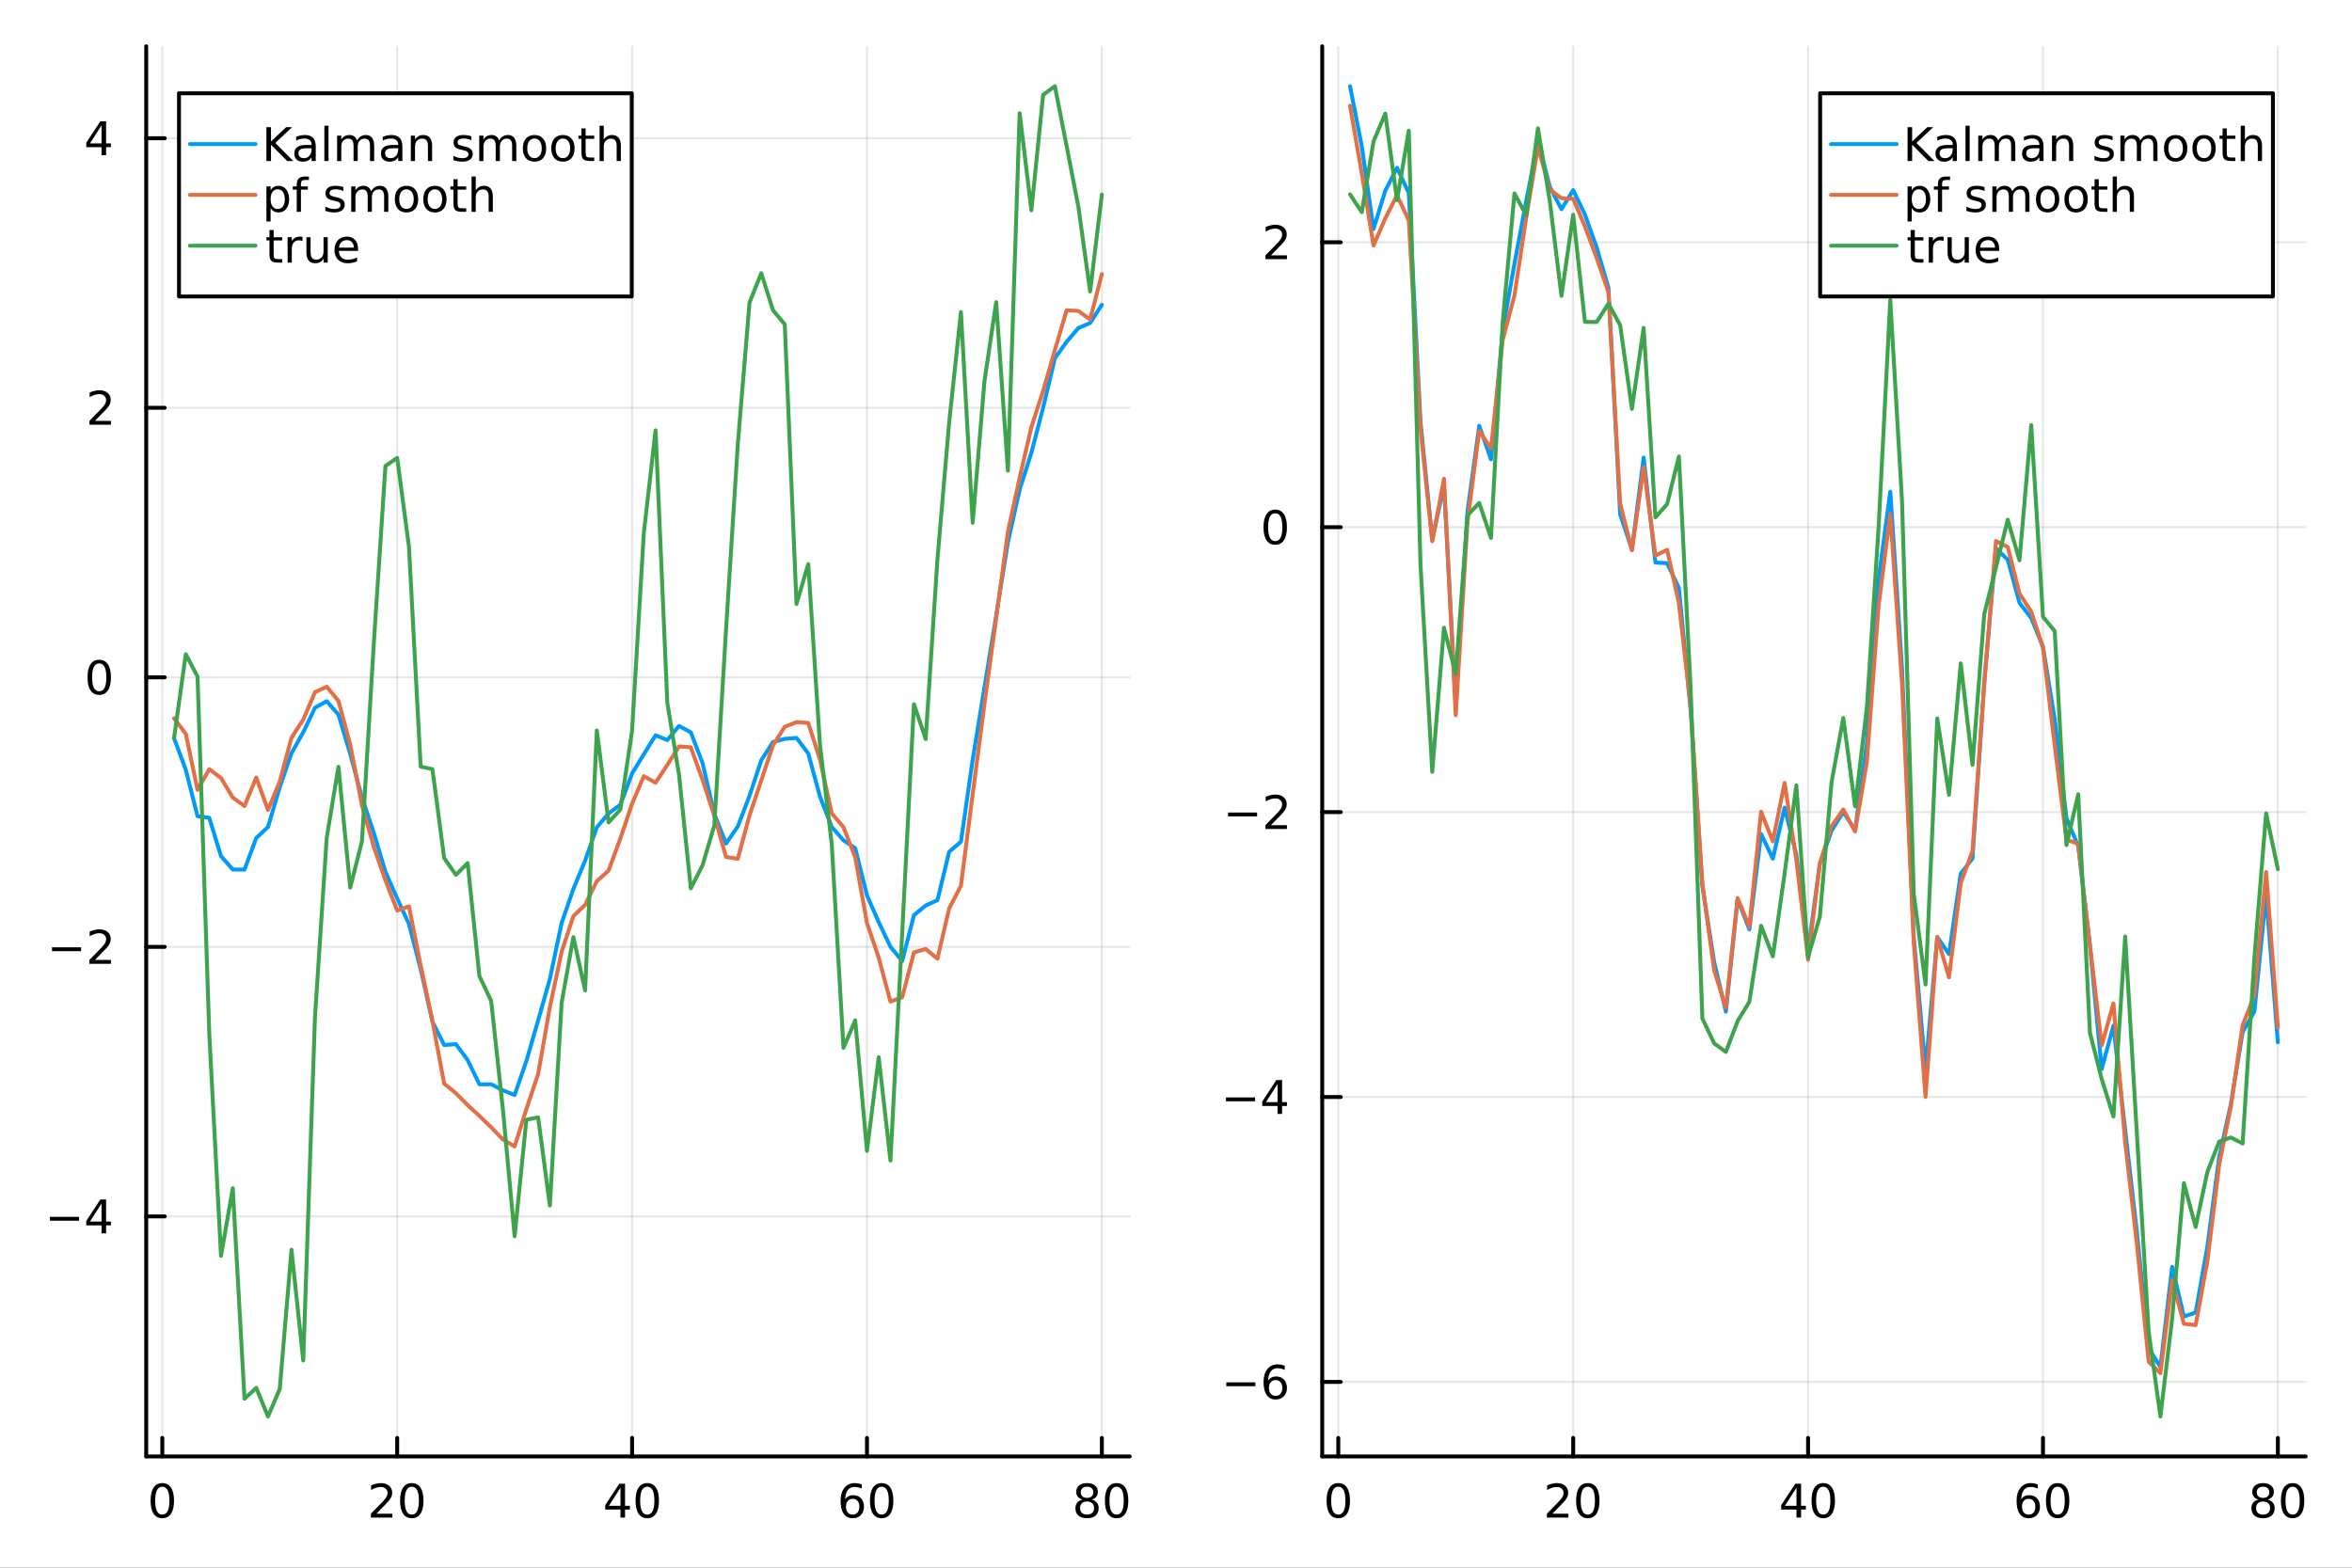 <?xml version="1.0" encoding="utf-8"?>
<svg xmlns="http://www.w3.org/2000/svg" xmlns:xlink="http://www.w3.org/1999/xlink" width="600" height="400" viewBox="0 0 2400 1600">
<rect x="0" y="0" width="2400" height="1600" fill="#333333" stroke="none"/>
<defs>
  <clipPath id="clip900">
    <rect x="0" y="0" width="2400" height="1600"/>
  </clipPath>
</defs>
<path clip-path="url(#clip900)" d="M0 1600 L2400 1600 L2400 0 L0 0  Z" fill="#ffffff" fill-rule="evenodd" fill-opacity="1"/>
<defs>
  <clipPath id="clip901">
    <rect x="480" y="0" width="1681" height="1600"/>
  </clipPath>
</defs>
<path clip-path="url(#clip900)" d="M149.191 1486.45 L1152.76 1486.45 L1152.76 47.244 L149.191 47.244  Z" fill="#ffffff" fill-rule="evenodd" fill-opacity="1"/>
<defs>
  <clipPath id="clip902">
    <rect x="149" y="47" width="1005" height="1440"/>
  </clipPath>
</defs>
<polyline clip-path="url(#clip902)" style="stroke:#000000; stroke-linecap:round; stroke-linejoin:round; stroke-width:2; stroke-opacity:0.1; fill:none" points="165.609,1486.45 165.609,47.244 "/>
<polyline clip-path="url(#clip902)" style="stroke:#000000; stroke-linecap:round; stroke-linejoin:round; stroke-width:2; stroke-opacity:0.1; fill:none" points="405.295,1486.45 405.295,47.244 "/>
<polyline clip-path="url(#clip902)" style="stroke:#000000; stroke-linecap:round; stroke-linejoin:round; stroke-width:2; stroke-opacity:0.1; fill:none" points="644.981,1486.45 644.981,47.244 "/>
<polyline clip-path="url(#clip902)" style="stroke:#000000; stroke-linecap:round; stroke-linejoin:round; stroke-width:2; stroke-opacity:0.1; fill:none" points="884.667,1486.45 884.667,47.244 "/>
<polyline clip-path="url(#clip902)" style="stroke:#000000; stroke-linecap:round; stroke-linejoin:round; stroke-width:2; stroke-opacity:0.1; fill:none" points="1124.35,1486.45 1124.35,47.244 "/>
<polyline clip-path="url(#clip900)" style="stroke:#000000; stroke-linecap:round; stroke-linejoin:round; stroke-width:4; stroke-opacity:1; fill:none" points="149.191,1486.45 1152.76,1486.45 "/>
<polyline clip-path="url(#clip900)" style="stroke:#000000; stroke-linecap:round; stroke-linejoin:round; stroke-width:4; stroke-opacity:1; fill:none" points="165.609,1486.45 165.609,1467.55 "/>
<polyline clip-path="url(#clip900)" style="stroke:#000000; stroke-linecap:round; stroke-linejoin:round; stroke-width:4; stroke-opacity:1; fill:none" points="405.295,1486.45 405.295,1467.55 "/>
<polyline clip-path="url(#clip900)" style="stroke:#000000; stroke-linecap:round; stroke-linejoin:round; stroke-width:4; stroke-opacity:1; fill:none" points="644.981,1486.45 644.981,1467.55 "/>
<polyline clip-path="url(#clip900)" style="stroke:#000000; stroke-linecap:round; stroke-linejoin:round; stroke-width:4; stroke-opacity:1; fill:none" points="884.667,1486.45 884.667,1467.55 "/>
<polyline clip-path="url(#clip900)" style="stroke:#000000; stroke-linecap:round; stroke-linejoin:round; stroke-width:4; stroke-opacity:1; fill:none" points="1124.35,1486.45 1124.35,1467.55 "/>
<path clip-path="url(#clip900)" d="M165.609 1517.37 Q161.998 1517.37 160.17 1520.93 Q158.364 1524.47 158.364 1531.6 Q158.364 1538.71 160.17 1542.27 Q161.998 1545.82 165.609 1545.82 Q169.244 1545.82 171.049 1542.27 Q172.878 1538.71 172.878 1531.6 Q172.878 1524.47 171.049 1520.93 Q169.244 1517.37 165.609 1517.37 M165.609 1513.66 Q171.42 1513.66 174.475 1518.27 Q177.554 1522.85 177.554 1531.6 Q177.554 1540.33 174.475 1544.94 Q171.42 1549.52 165.609 1549.52 Q159.799 1549.52 156.721 1544.94 Q153.665 1540.33 153.665 1531.6 Q153.665 1522.85 156.721 1518.27 Q159.799 1513.66 165.609 1513.66 Z" fill="#000000" fill-rule="nonzero" fill-opacity="1" /><path clip-path="url(#clip900)" d="M384.069 1544.91 L400.388 1544.91 L400.388 1548.85 L378.444 1548.85 L378.444 1544.91 Q381.106 1542.16 385.689 1537.53 Q390.295 1532.88 391.476 1531.53 Q393.721 1529.01 394.601 1527.27 Q395.504 1525.51 395.504 1523.82 Q395.504 1521.07 393.559 1519.33 Q391.638 1517.6 388.536 1517.6 Q386.337 1517.6 383.883 1518.36 Q381.453 1519.13 378.675 1520.68 L378.675 1515.95 Q381.499 1514.82 383.953 1514.24 Q386.407 1513.66 388.444 1513.66 Q393.814 1513.66 397.008 1516.35 Q400.203 1519.03 400.203 1523.52 Q400.203 1525.65 399.393 1527.57 Q398.606 1529.47 396.499 1532.07 Q395.92 1532.74 392.819 1535.95 Q389.717 1539.15 384.069 1544.91 Z" fill="#000000" fill-rule="nonzero" fill-opacity="1" /><path clip-path="url(#clip900)" d="M420.203 1517.37 Q416.592 1517.37 414.763 1520.93 Q412.957 1524.47 412.957 1531.6 Q412.957 1538.71 414.763 1542.27 Q416.592 1545.82 420.203 1545.82 Q423.837 1545.82 425.642 1542.27 Q427.471 1538.71 427.471 1531.6 Q427.471 1524.47 425.642 1520.93 Q423.837 1517.37 420.203 1517.37 M420.203 1513.66 Q426.013 1513.66 429.068 1518.27 Q432.147 1522.85 432.147 1531.6 Q432.147 1540.33 429.068 1544.94 Q426.013 1549.52 420.203 1549.52 Q414.392 1549.52 411.314 1544.94 Q408.258 1540.33 408.258 1531.6 Q408.258 1522.85 411.314 1518.27 Q414.392 1513.66 420.203 1513.66 Z" fill="#000000" fill-rule="nonzero" fill-opacity="1" /><path clip-path="url(#clip900)" d="M633.153 1518.36 L621.347 1536.81 L633.153 1536.81 L633.153 1518.36 M631.926 1514.29 L637.805 1514.29 L637.805 1536.81 L642.736 1536.81 L642.736 1540.7 L637.805 1540.7 L637.805 1548.85 L633.153 1548.85 L633.153 1540.7 L617.551 1540.7 L617.551 1536.19 L631.926 1514.29 Z" fill="#000000" fill-rule="nonzero" fill-opacity="1" /><path clip-path="url(#clip900)" d="M660.467 1517.37 Q656.856 1517.37 655.027 1520.93 Q653.222 1524.47 653.222 1531.6 Q653.222 1538.71 655.027 1542.27 Q656.856 1545.82 660.467 1545.82 Q664.102 1545.82 665.907 1542.27 Q667.736 1538.71 667.736 1531.6 Q667.736 1524.47 665.907 1520.93 Q664.102 1517.37 660.467 1517.37 M660.467 1513.66 Q666.277 1513.66 669.333 1518.27 Q672.412 1522.85 672.412 1531.6 Q672.412 1540.33 669.333 1544.94 Q666.277 1549.52 660.467 1549.52 Q654.657 1549.52 651.578 1544.94 Q648.523 1540.33 648.523 1531.6 Q648.523 1522.85 651.578 1518.27 Q654.657 1513.66 660.467 1513.66 Z" fill="#000000" fill-rule="nonzero" fill-opacity="1" /><path clip-path="url(#clip900)" d="M870.072 1529.7 Q866.924 1529.7 865.072 1531.86 Q863.244 1534.01 863.244 1537.76 Q863.244 1541.49 865.072 1543.66 Q866.924 1545.82 870.072 1545.82 Q873.22 1545.82 875.049 1543.66 Q876.901 1541.49 876.901 1537.76 Q876.901 1534.01 875.049 1531.86 Q873.22 1529.7 870.072 1529.7 M879.355 1515.05 L879.355 1519.31 Q877.595 1518.48 875.79 1518.04 Q874.008 1517.6 872.248 1517.6 Q867.619 1517.6 865.165 1520.72 Q862.734 1523.85 862.387 1530.17 Q863.753 1528.15 865.813 1527.09 Q867.873 1526 870.35 1526 Q875.558 1526 878.568 1529.17 Q881.6 1532.32 881.6 1537.76 Q881.6 1543.08 878.452 1546.3 Q875.304 1549.52 870.072 1549.52 Q864.077 1549.52 860.906 1544.94 Q857.734 1540.33 857.734 1531.6 Q857.734 1523.41 861.623 1518.55 Q865.512 1513.66 872.063 1513.66 Q873.822 1513.66 875.605 1514.01 Q877.41 1514.36 879.355 1515.05 Z" fill="#000000" fill-rule="nonzero" fill-opacity="1" /><path clip-path="url(#clip900)" d="M899.656 1517.37 Q896.044 1517.37 894.216 1520.93 Q892.41 1524.47 892.41 1531.6 Q892.41 1538.71 894.216 1542.27 Q896.044 1545.82 899.656 1545.82 Q903.29 1545.82 905.095 1542.27 Q906.924 1538.71 906.924 1531.6 Q906.924 1524.47 905.095 1520.93 Q903.29 1517.37 899.656 1517.37 M899.656 1513.66 Q905.466 1513.66 908.521 1518.27 Q911.6 1522.85 911.6 1531.6 Q911.6 1540.33 908.521 1544.94 Q905.466 1549.52 899.656 1549.52 Q893.845 1549.52 890.767 1544.94 Q887.711 1540.33 887.711 1531.6 Q887.711 1522.85 890.767 1518.27 Q893.845 1513.66 899.656 1513.66 Z" fill="#000000" fill-rule="nonzero" fill-opacity="1" /><path clip-path="url(#clip900)" d="M1109.23 1532.44 Q1105.89 1532.44 1103.97 1534.22 Q1102.07 1536 1102.07 1539.13 Q1102.07 1542.25 1103.97 1544.03 Q1105.89 1545.82 1109.23 1545.82 Q1112.56 1545.82 1114.48 1544.03 Q1116.4 1542.23 1116.4 1539.13 Q1116.4 1536 1114.48 1534.22 Q1112.58 1532.44 1109.23 1532.44 M1104.55 1530.45 Q1101.54 1529.7 1099.85 1527.64 Q1098.18 1525.58 1098.18 1522.62 Q1098.18 1518.48 1101.12 1516.07 Q1104.09 1513.66 1109.23 1513.66 Q1114.39 1513.66 1117.33 1516.07 Q1120.27 1518.48 1120.27 1522.62 Q1120.27 1525.58 1118.58 1527.64 Q1116.91 1529.7 1113.92 1530.45 Q1117.3 1531.23 1119.18 1533.52 Q1121.08 1535.82 1121.08 1539.13 Q1121.08 1544.15 1118 1546.83 Q1114.94 1549.52 1109.23 1549.52 Q1103.51 1549.52 1100.43 1546.83 Q1097.37 1544.15 1097.37 1539.13 Q1097.37 1535.82 1099.27 1533.52 Q1101.17 1531.23 1104.55 1530.45 M1102.84 1523.06 Q1102.84 1525.75 1104.5 1527.25 Q1106.19 1528.76 1109.23 1528.76 Q1112.24 1528.76 1113.92 1527.25 Q1115.64 1525.75 1115.64 1523.06 Q1115.64 1520.38 1113.92 1518.87 Q1112.24 1517.37 1109.23 1517.37 Q1106.19 1517.37 1104.5 1518.87 Q1102.84 1520.38 1102.84 1523.06 Z" fill="#000000" fill-rule="nonzero" fill-opacity="1" /><path clip-path="url(#clip900)" d="M1139.39 1517.37 Q1135.78 1517.37 1133.95 1520.93 Q1132.14 1524.47 1132.14 1531.6 Q1132.14 1538.71 1133.95 1542.27 Q1135.78 1545.82 1139.39 1545.82 Q1143.02 1545.82 1144.83 1542.27 Q1146.66 1538.71 1146.66 1531.6 Q1146.66 1524.47 1144.83 1520.93 Q1143.02 1517.37 1139.39 1517.37 M1139.39 1513.66 Q1145.2 1513.66 1148.25 1518.27 Q1151.33 1522.85 1151.33 1531.6 Q1151.33 1540.33 1148.25 1544.94 Q1145.2 1549.52 1139.39 1549.52 Q1133.58 1549.52 1130.5 1544.94 Q1127.44 1540.33 1127.44 1531.6 Q1127.44 1522.85 1130.5 1518.27 Q1133.58 1513.66 1139.39 1513.66 Z" fill="#000000" fill-rule="nonzero" fill-opacity="1" /><polyline clip-path="url(#clip902)" style="stroke:#000000; stroke-linecap:round; stroke-linejoin:round; stroke-width:2; stroke-opacity:0.1; fill:none" points="149.191,1241.48 1152.76,1241.48 "/>
<polyline clip-path="url(#clip902)" style="stroke:#000000; stroke-linecap:round; stroke-linejoin:round; stroke-width:2; stroke-opacity:0.1; fill:none" points="149.191,966.387 1152.76,966.387 "/>
<polyline clip-path="url(#clip902)" style="stroke:#000000; stroke-linecap:round; stroke-linejoin:round; stroke-width:2; stroke-opacity:0.1; fill:none" points="149.191,691.292 1152.76,691.292 "/>
<polyline clip-path="url(#clip902)" style="stroke:#000000; stroke-linecap:round; stroke-linejoin:round; stroke-width:2; stroke-opacity:0.1; fill:none" points="149.191,416.198 1152.76,416.198 "/>
<polyline clip-path="url(#clip902)" style="stroke:#000000; stroke-linecap:round; stroke-linejoin:round; stroke-width:2; stroke-opacity:0.1; fill:none" points="149.191,141.103 1152.76,141.103 "/>
<polyline clip-path="url(#clip900)" style="stroke:#000000; stroke-linecap:round; stroke-linejoin:round; stroke-width:4; stroke-opacity:1; fill:none" points="149.191,1486.45 149.191,47.244 "/>
<polyline clip-path="url(#clip900)" style="stroke:#000000; stroke-linecap:round; stroke-linejoin:round; stroke-width:4; stroke-opacity:1; fill:none" points="149.191,1241.48 168.089,1241.48 "/>
<polyline clip-path="url(#clip900)" style="stroke:#000000; stroke-linecap:round; stroke-linejoin:round; stroke-width:4; stroke-opacity:1; fill:none" points="149.191,966.387 168.089,966.387 "/>
<polyline clip-path="url(#clip900)" style="stroke:#000000; stroke-linecap:round; stroke-linejoin:round; stroke-width:4; stroke-opacity:1; fill:none" points="149.191,691.292 168.089,691.292 "/>
<polyline clip-path="url(#clip900)" style="stroke:#000000; stroke-linecap:round; stroke-linejoin:round; stroke-width:4; stroke-opacity:1; fill:none" points="149.191,416.198 168.089,416.198 "/>
<polyline clip-path="url(#clip900)" style="stroke:#000000; stroke-linecap:round; stroke-linejoin:round; stroke-width:4; stroke-opacity:1; fill:none" points="149.191,141.103 168.089,141.103 "/>
<path clip-path="url(#clip900)" d="M50.992 1241.93 L80.668 1241.93 L80.668 1245.87 L50.992 1245.87 L50.992 1241.93 Z" fill="#000000" fill-rule="nonzero" fill-opacity="1" /><path clip-path="url(#clip900)" d="M103.608 1228.28 L91.802 1246.72 L103.608 1246.72 L103.608 1228.28 M102.381 1224.2 L108.26 1224.2 L108.26 1246.72 L113.191 1246.72 L113.191 1250.61 L108.26 1250.61 L108.26 1258.76 L103.608 1258.76 L103.608 1250.61 L88.006 1250.61 L88.006 1246.1 L102.381 1224.2 Z" fill="#000000" fill-rule="nonzero" fill-opacity="1" /><path clip-path="url(#clip900)" d="M53.075 966.839 L82.751 966.839 L82.751 970.774 L53.075 970.774 L53.075 966.839 Z" fill="#000000" fill-rule="nonzero" fill-opacity="1" /><path clip-path="url(#clip900)" d="M96.871 979.732 L113.191 979.732 L113.191 983.667 L91.246 983.667 L91.246 979.732 Q93.909 976.977 98.492 972.348 Q103.098 967.695 104.279 966.352 Q106.524 963.829 107.404 962.093 Q108.307 960.334 108.307 958.644 Q108.307 955.89 106.362 954.153 Q104.441 952.417 101.339 952.417 Q99.14 952.417 96.686 953.181 Q94.256 953.945 91.478 955.496 L91.478 950.774 Q94.302 949.64 96.756 949.061 Q99.21 948.482 101.246 948.482 Q106.617 948.482 109.811 951.167 Q113.006 953.853 113.006 958.343 Q113.006 960.473 112.196 962.394 Q111.408 964.292 109.302 966.885 Q108.723 967.556 105.621 970.774 Q102.52 973.968 96.871 979.732 Z" fill="#000000" fill-rule="nonzero" fill-opacity="1" /><path clip-path="url(#clip900)" d="M101.246 677.091 Q97.635 677.091 95.807 680.656 Q94.001 684.198 94.001 691.327 Q94.001 698.434 95.807 701.998 Q97.635 705.54 101.246 705.54 Q104.881 705.54 106.686 701.998 Q108.515 698.434 108.515 691.327 Q108.515 684.198 106.686 680.656 Q104.881 677.091 101.246 677.091 M101.246 673.387 Q107.057 673.387 110.112 677.994 Q113.191 682.577 113.191 691.327 Q113.191 700.054 110.112 704.66 Q107.057 709.244 101.246 709.244 Q95.436 709.244 92.358 704.66 Q89.302 700.054 89.302 691.327 Q89.302 682.577 92.358 677.994 Q95.436 673.387 101.246 673.387 Z" fill="#000000" fill-rule="nonzero" fill-opacity="1" /><path clip-path="url(#clip900)" d="M96.871 429.543 L113.191 429.543 L113.191 433.478 L91.246 433.478 L91.246 429.543 Q93.909 426.788 98.492 422.158 Q103.098 417.506 104.279 416.163 Q106.524 413.64 107.404 411.904 Q108.307 410.145 108.307 408.455 Q108.307 405.7 106.362 403.964 Q104.441 402.228 101.339 402.228 Q99.14 402.228 96.686 402.992 Q94.256 403.756 91.478 405.307 L91.478 400.584 Q94.302 399.45 96.756 398.871 Q99.21 398.293 101.246 398.293 Q106.617 398.293 109.811 400.978 Q113.006 403.663 113.006 408.154 Q113.006 410.283 112.196 412.205 Q111.408 414.103 109.302 416.695 Q108.723 417.367 105.621 420.584 Q102.52 423.779 96.871 429.543 Z" fill="#000000" fill-rule="nonzero" fill-opacity="1" /><path clip-path="url(#clip900)" d="M103.608 127.897 L91.802 146.346 L103.608 146.346 L103.608 127.897 M102.381 123.823 L108.26 123.823 L108.26 146.346 L113.191 146.346 L113.191 150.235 L108.26 150.235 L108.26 158.383 L103.608 158.383 L103.608 150.235 L88.006 150.235 L88.006 145.721 L102.381 123.823 Z" fill="#000000" fill-rule="nonzero" fill-opacity="1" /><polyline clip-path="url(#clip902)" style="stroke:#009af9; stroke-linecap:round; stroke-linejoin:round; stroke-width:4; stroke-opacity:1; fill:none" points="177.594,753.312 189.578,785.619 201.562,833.034 213.547,834.722 225.531,873.832 237.515,887.425 249.499,887.479 261.484,855.31 273.468,844.031 285.452,803.425 297.437,768.636 309.421,747.388 321.405,722.339 333.39,715.628 345.374,729.366 357.358,769.433 369.342,813.925 381.327,849.732 393.311,889.874 405.295,916.98 417.28,943.018 429.264,989.196 441.248,1042.76 453.232,1066.54 465.217,1065.69 477.201,1081.92 489.185,1106.68 501.17,1106.62 513.154,1112.78 525.138,1117.56 537.123,1082.83 549.107,1041.49 561.091,999.192 573.075,942.156 585.06,907.244 597.044,878.443 609.028,844.259 621.013,830.278 632.997,821.334 644.981,789.374 656.966,769.815 668.95,750.45 680.934,755.298 692.918,740.895 704.903,747.416 716.887,778.893 728.871,830.737 740.856,860.934 752.84,843.5 764.824,812.199 776.809,775.913 788.793,757.343 800.777,754.053 812.761,753.148 824.746,768.977 836.73,812.997 848.714,844.018 860.699,857.626 872.683,865.738 884.667,913.919 896.651,941.069 908.636,966.322 920.62,980.83 932.604,934.041 944.589,924.184 956.573,918.748 968.557,869.358 980.542,859.094 992.526,775.363 1004.51,701.847 1016.49,628.39 1028.48,553.357 1040.46,499.726 1052.45,462.004 1064.43,415.923 1076.42,365.652 1088.4,348.781 1100.38,334.816 1112.37,329.671 1124.35,311.051 "/>
<polyline clip-path="url(#clip902)" style="stroke:#e26f46; stroke-linecap:round; stroke-linejoin:round; stroke-width:4; stroke-opacity:1; fill:none" points="177.594,733.138 189.578,748.939 201.562,806.167 213.547,785.006 225.531,794.045 237.515,813.997 249.499,822.583 261.484,793.547 273.468,826.676 285.452,797.603 297.437,752.927 309.421,734.49 321.405,706.488 333.39,700.871 345.374,715.41 357.358,759.992 369.342,821.912 381.327,864.109 393.311,898.591 405.295,929.356 417.28,924.993 429.264,985.267 441.248,1041.81 453.232,1105.95 465.217,1115.77 477.201,1127.95 489.185,1138.92 501.17,1150.48 513.154,1162.9 525.138,1170.07 537.123,1131.93 549.107,1096.27 561.091,1027.92 573.075,971.478 585.06,935.033 597.044,923.518 609.028,899.301 621.013,888.516 632.997,855.814 644.981,820.326 656.966,792.18 668.95,798.839 680.934,780.745 692.918,761.778 704.903,762.718 716.887,795.945 728.871,832.526 740.856,874.643 752.84,876.514 764.824,832.14 776.809,796.347 788.793,760.61 800.777,741.745 812.761,737.062 824.746,737.827 836.73,775.224 848.714,830.147 860.699,844.24 872.683,874.996 884.667,942.049 896.651,977.47 908.636,1022.28 920.62,1017.81 932.604,972.074 944.589,968.56 956.573,978.458 968.557,927.17 980.542,903.972 992.526,810.551 1004.51,718.619 1016.49,630.984 1028.48,542.7 1040.46,487.422 1052.45,435.96 1064.43,398.947 1076.42,357.311 1088.4,316.673 1100.38,317.373 1112.37,326.079 1124.35,279.738 "/>
<polyline clip-path="url(#clip902)" style="stroke:#3da44d; stroke-linecap:round; stroke-linejoin:round; stroke-width:4; stroke-opacity:1; fill:none" points="177.594,753.335 189.578,667.664 201.562,690.483 213.547,1055.15 225.531,1281.75 237.515,1212.75 249.499,1427.59 261.484,1416.48 273.468,1445.72 285.452,1417.64 297.437,1275.47 309.421,1388.57 321.405,1038.11 333.39,854.883 345.374,782.617 357.358,905.915 369.342,858.713 381.327,658.526 393.311,475.589 405.295,467.381 417.28,557.775 429.264,782.403 441.248,785.028 453.232,875.773 465.217,892.823 477.201,880.897 489.185,996.182 501.17,1021.51 513.154,1132.1 525.138,1261.7 537.123,1142.81 549.107,1140.4 561.091,1230.36 573.075,1023.53 585.06,956.433 597.044,1010.82 609.028,745.54 621.013,839.378 632.997,826.281 644.981,745.783 656.966,543.979 668.95,439.199 680.934,717.286 692.918,791.046 704.903,906.657 716.887,883.125 728.871,842.622 740.856,642.335 752.84,453.736 764.824,308.812 776.809,278.831 788.793,316.651 800.777,331.08 812.761,616.455 824.746,575.695 836.73,760.366 848.714,861.34 860.699,1069.42 872.683,1041.36 884.667,1174.62 896.651,1079.02 908.636,1184.47 920.62,952.171 932.604,718.733 944.589,754.294 956.573,570.985 968.557,430.871 980.542,318.442 992.526,533.502 1004.51,389.525 1016.49,308.36 1028.48,480.307 1040.46,115.661 1052.45,214.611 1064.43,96.816 1076.42,87.976 1088.4,149.119 1100.38,211.057 1112.37,297.465 1124.35,198.676 "/>
<path clip-path="url(#clip900)" d="M182.643 302.578 L644.664 302.578 L644.664 95.218 L182.643 95.218  Z" fill="#ffffff" fill-rule="evenodd" fill-opacity="1"/>
<polyline clip-path="url(#clip900)" style="stroke:#000000; stroke-linecap:round; stroke-linejoin:round; stroke-width:4; stroke-opacity:1; fill:none" points="182.643,302.578 644.664,302.578 644.664,95.218 182.643,95.218 182.643,302.578 "/>
<polyline clip-path="url(#clip900)" style="stroke:#009af9; stroke-linecap:round; stroke-linejoin:round; stroke-width:4; stroke-opacity:1; fill:none" points="193.794,147.058 260.698,147.058 "/>
<path clip-path="url(#clip900)" d="M271.849 129.778 L276.525 129.778 L276.525 144.384 L292.034 129.778 L298.052 129.778 L280.9 145.889 L299.279 164.338 L293.122 164.338 L276.525 147.694 L276.525 164.338 L271.849 164.338 L271.849 129.778 Z" fill="#000000" fill-rule="nonzero" fill-opacity="1" /><path clip-path="url(#clip900)" d="M313.7 151.305 Q308.538 151.305 306.548 152.486 Q304.557 153.666 304.557 156.514 Q304.557 158.782 306.038 160.125 Q307.543 161.444 310.112 161.444 Q313.654 161.444 315.784 158.944 Q317.937 156.421 317.937 152.254 L317.937 151.305 L313.7 151.305 M322.196 149.546 L322.196 164.338 L317.937 164.338 L317.937 160.402 Q316.478 162.763 314.302 163.898 Q312.126 165.009 308.978 165.009 Q304.997 165.009 302.636 162.787 Q300.298 160.541 300.298 156.791 Q300.298 152.416 303.214 150.194 Q306.154 147.972 311.964 147.972 L317.937 147.972 L317.937 147.555 Q317.937 144.615 315.992 143.018 Q314.071 141.398 310.575 141.398 Q308.353 141.398 306.247 141.93 Q304.14 142.463 302.196 143.527 L302.196 139.592 Q304.534 138.69 306.733 138.25 Q308.932 137.787 311.015 137.787 Q316.64 137.787 319.418 140.703 Q322.196 143.62 322.196 149.546 Z" fill="#000000" fill-rule="nonzero" fill-opacity="1" /><path clip-path="url(#clip900)" d="M330.969 128.319 L335.228 128.319 L335.228 164.338 L330.969 164.338 L330.969 128.319 Z" fill="#000000" fill-rule="nonzero" fill-opacity="1" /><path clip-path="url(#clip900)" d="M364.325 143.389 Q365.922 140.518 368.145 139.153 Q370.367 137.787 373.376 137.787 Q377.427 137.787 379.626 140.634 Q381.825 143.458 381.825 148.689 L381.825 164.338 L377.543 164.338 L377.543 148.828 Q377.543 145.102 376.223 143.296 Q374.904 141.49 372.196 141.49 Q368.885 141.49 366.964 143.69 Q365.043 145.889 365.043 149.685 L365.043 164.338 L360.76 164.338 L360.76 148.828 Q360.76 145.078 359.441 143.296 Q358.122 141.49 355.367 141.49 Q352.103 141.49 350.182 143.713 Q348.26 145.912 348.26 149.685 L348.26 164.338 L343.978 164.338 L343.978 138.412 L348.26 138.412 L348.26 142.44 Q349.719 140.055 351.756 138.921 Q353.793 137.787 356.594 137.787 Q359.418 137.787 361.385 139.222 Q363.376 140.657 364.325 143.389 Z" fill="#000000" fill-rule="nonzero" fill-opacity="1" /><path clip-path="url(#clip900)" d="M402.103 151.305 Q396.941 151.305 394.95 152.486 Q392.959 153.666 392.959 156.514 Q392.959 158.782 394.441 160.125 Q395.945 161.444 398.515 161.444 Q402.056 161.444 404.186 158.944 Q406.339 156.421 406.339 152.254 L406.339 151.305 L402.103 151.305 M410.598 149.546 L410.598 164.338 L406.339 164.338 L406.339 160.402 Q404.881 162.763 402.705 163.898 Q400.529 165.009 397.381 165.009 Q393.399 165.009 391.038 162.787 Q388.7 160.541 388.7 156.791 Q388.7 152.416 391.617 150.194 Q394.556 147.972 400.367 147.972 L406.339 147.972 L406.339 147.555 Q406.339 144.615 404.394 143.018 Q402.473 141.398 398.978 141.398 Q396.756 141.398 394.649 141.93 Q392.543 142.463 390.598 143.527 L390.598 139.592 Q392.936 138.69 395.135 138.25 Q397.334 137.787 399.418 137.787 Q405.043 137.787 407.82 140.703 Q410.598 143.62 410.598 149.546 Z" fill="#000000" fill-rule="nonzero" fill-opacity="1" /><path clip-path="url(#clip900)" d="M440.922 148.689 L440.922 164.338 L436.663 164.338 L436.663 148.828 Q436.663 145.148 435.228 143.319 Q433.792 141.49 430.922 141.49 Q427.473 141.49 425.482 143.69 Q423.492 145.889 423.492 149.685 L423.492 164.338 L419.209 164.338 L419.209 138.412 L423.492 138.412 L423.492 142.44 Q425.019 140.102 427.079 138.944 Q429.163 137.787 431.871 137.787 Q436.339 137.787 438.63 140.565 Q440.922 143.319 440.922 148.689 Z" fill="#000000" fill-rule="nonzero" fill-opacity="1" /><path clip-path="url(#clip900)" d="M481.014 139.176 L481.014 143.203 Q479.209 142.277 477.264 141.815 Q475.32 141.352 473.237 141.352 Q470.065 141.352 468.468 142.324 Q466.894 143.296 466.894 145.24 Q466.894 146.722 468.028 147.578 Q469.163 148.412 472.588 149.176 L474.047 149.5 Q478.584 150.472 480.482 152.254 Q482.403 154.014 482.403 157.185 Q482.403 160.796 479.533 162.902 Q476.686 165.009 471.686 165.009 Q469.602 165.009 467.334 164.592 Q465.089 164.199 462.589 163.388 L462.589 158.99 Q464.95 160.217 467.241 160.842 Q469.533 161.444 471.778 161.444 Q474.788 161.444 476.408 160.426 Q478.028 159.384 478.028 157.509 Q478.028 155.773 476.848 154.847 Q475.69 153.921 471.732 153.064 L470.251 152.717 Q466.292 151.884 464.533 150.171 Q462.774 148.435 462.774 145.426 Q462.774 141.768 465.366 139.778 Q467.959 137.787 472.727 137.787 Q475.088 137.787 477.172 138.134 Q479.255 138.481 481.014 139.176 Z" fill="#000000" fill-rule="nonzero" fill-opacity="1" /><path clip-path="url(#clip900)" d="M509.371 143.389 Q510.968 140.518 513.19 139.153 Q515.412 137.787 518.422 137.787 Q522.472 137.787 524.672 140.634 Q526.871 143.458 526.871 148.689 L526.871 164.338 L522.588 164.338 L522.588 148.828 Q522.588 145.102 521.269 143.296 Q519.949 141.49 517.241 141.49 Q513.931 141.49 512.01 143.69 Q510.088 145.889 510.088 149.685 L510.088 164.338 L505.806 164.338 L505.806 148.828 Q505.806 145.078 504.486 143.296 Q503.167 141.49 500.412 141.49 Q497.149 141.49 495.227 143.713 Q493.306 145.912 493.306 149.685 L493.306 164.338 L489.024 164.338 L489.024 138.412 L493.306 138.412 L493.306 142.44 Q494.764 140.055 496.801 138.921 Q498.838 137.787 501.639 137.787 Q504.463 137.787 506.431 139.222 Q508.422 140.657 509.371 143.389 Z" fill="#000000" fill-rule="nonzero" fill-opacity="1" /><path clip-path="url(#clip900)" d="M545.412 141.398 Q541.986 141.398 539.996 144.083 Q538.005 146.745 538.005 151.398 Q538.005 156.051 539.972 158.736 Q541.963 161.398 545.412 161.398 Q548.815 161.398 550.806 158.713 Q552.796 156.027 552.796 151.398 Q552.796 146.791 550.806 144.106 Q548.815 141.398 545.412 141.398 M545.412 137.787 Q550.968 137.787 554.139 141.398 Q557.31 145.009 557.31 151.398 Q557.31 157.764 554.139 161.398 Q550.968 165.009 545.412 165.009 Q539.833 165.009 536.662 161.398 Q533.514 157.764 533.514 151.398 Q533.514 145.009 536.662 141.398 Q539.833 137.787 545.412 137.787 Z" fill="#000000" fill-rule="nonzero" fill-opacity="1" /><path clip-path="url(#clip900)" d="M574.417 141.398 Q570.991 141.398 569 144.083 Q567.009 146.745 567.009 151.398 Q567.009 156.051 568.977 158.736 Q570.968 161.398 574.417 161.398 Q577.819 161.398 579.81 158.713 Q581.801 156.027 581.801 151.398 Q581.801 146.791 579.81 144.106 Q577.819 141.398 574.417 141.398 M574.417 137.787 Q579.972 137.787 583.143 141.398 Q586.315 145.009 586.315 151.398 Q586.315 157.764 583.143 161.398 Q579.972 165.009 574.417 165.009 Q568.838 165.009 565.667 161.398 Q562.519 157.764 562.519 151.398 Q562.519 145.009 565.667 141.398 Q568.838 137.787 574.417 137.787 Z" fill="#000000" fill-rule="nonzero" fill-opacity="1" /><path clip-path="url(#clip900)" d="M597.588 131.051 L597.588 138.412 L606.361 138.412 L606.361 141.722 L597.588 141.722 L597.588 155.796 Q597.588 158.967 598.444 159.87 Q599.324 160.773 601.986 160.773 L606.361 160.773 L606.361 164.338 L601.986 164.338 Q597.055 164.338 595.18 162.509 Q593.305 160.657 593.305 155.796 L593.305 141.722 L590.18 141.722 L590.18 138.412 L593.305 138.412 L593.305 131.051 L597.588 131.051 Z" fill="#000000" fill-rule="nonzero" fill-opacity="1" /><path clip-path="url(#clip900)" d="M633.514 148.689 L633.514 164.338 L629.254 164.338 L629.254 148.828 Q629.254 145.148 627.819 143.319 Q626.384 141.49 623.514 141.49 Q620.065 141.49 618.074 143.69 Q616.083 145.889 616.083 149.685 L616.083 164.338 L611.801 164.338 L611.801 128.319 L616.083 128.319 L616.083 142.44 Q617.611 140.102 619.671 138.944 Q621.754 137.787 624.463 137.787 Q628.93 137.787 631.222 140.565 Q633.514 143.319 633.514 148.689 Z" fill="#000000" fill-rule="nonzero" fill-opacity="1" /><polyline clip-path="url(#clip900)" style="stroke:#e26f46; stroke-linecap:round; stroke-linejoin:round; stroke-width:4; stroke-opacity:1; fill:none" points="193.794,198.898 260.698,198.898 "/>
<path clip-path="url(#clip900)" d="M276.131 212.289 L276.131 226.039 L271.849 226.039 L271.849 190.252 L276.131 190.252 L276.131 194.187 Q277.474 191.872 279.511 190.761 Q281.571 189.627 284.418 189.627 Q289.14 189.627 292.08 193.377 Q295.043 197.127 295.043 203.238 Q295.043 209.349 292.08 213.099 Q289.14 216.849 284.418 216.849 Q281.571 216.849 279.511 215.738 Q277.474 214.603 276.131 212.289 M290.622 203.238 Q290.622 198.539 288.677 195.877 Q286.756 193.192 283.377 193.192 Q279.997 193.192 278.052 195.877 Q276.131 198.539 276.131 203.238 Q276.131 207.937 278.052 210.622 Q279.997 213.284 283.377 213.284 Q286.756 213.284 288.677 210.622 Q290.622 207.937 290.622 203.238 Z" fill="#000000" fill-rule="nonzero" fill-opacity="1" /><path clip-path="url(#clip900)" d="M315.228 180.159 L315.228 183.701 L311.154 183.701 Q308.863 183.701 307.96 184.627 Q307.08 185.553 307.08 187.96 L307.08 190.252 L314.094 190.252 L314.094 193.562 L307.08 193.562 L307.08 216.178 L302.798 216.178 L302.798 193.562 L298.724 193.562 L298.724 190.252 L302.798 190.252 L302.798 188.446 Q302.798 184.118 304.812 182.15 Q306.825 180.159 311.2 180.159 L315.228 180.159 Z" fill="#000000" fill-rule="nonzero" fill-opacity="1" /><path clip-path="url(#clip900)" d="M350.39 191.016 L350.39 195.043 Q348.585 194.117 346.64 193.655 Q344.696 193.192 342.612 193.192 Q339.441 193.192 337.844 194.164 Q336.27 195.136 336.27 197.08 Q336.27 198.562 337.404 199.418 Q338.538 200.252 341.964 201.016 L343.423 201.34 Q347.96 202.312 349.858 204.094 Q351.779 205.854 351.779 209.025 Q351.779 212.636 348.909 214.742 Q346.061 216.849 341.061 216.849 Q338.978 216.849 336.71 216.432 Q334.464 216.039 331.964 215.228 L331.964 210.83 Q334.325 212.057 336.617 212.682 Q338.909 213.284 341.154 213.284 Q344.163 213.284 345.784 212.266 Q347.404 211.224 347.404 209.349 Q347.404 207.613 346.223 206.687 Q345.066 205.761 341.108 204.904 L339.626 204.557 Q335.668 203.724 333.909 202.011 Q332.149 200.275 332.149 197.266 Q332.149 193.608 334.742 191.618 Q337.335 189.627 342.103 189.627 Q344.464 189.627 346.547 189.974 Q348.631 190.321 350.39 191.016 Z" fill="#000000" fill-rule="nonzero" fill-opacity="1" /><path clip-path="url(#clip900)" d="M378.746 195.229 Q380.344 192.358 382.566 190.993 Q384.788 189.627 387.797 189.627 Q391.848 189.627 394.047 192.474 Q396.246 195.298 396.246 200.529 L396.246 216.178 L391.964 216.178 L391.964 200.668 Q391.964 196.942 390.644 195.136 Q389.325 193.33 386.617 193.33 Q383.307 193.33 381.385 195.53 Q379.464 197.729 379.464 201.525 L379.464 216.178 L375.182 216.178 L375.182 200.668 Q375.182 196.918 373.862 195.136 Q372.543 193.33 369.788 193.33 Q366.524 193.33 364.603 195.553 Q362.682 197.752 362.682 201.525 L362.682 216.178 L358.399 216.178 L358.399 190.252 L362.682 190.252 L362.682 194.28 Q364.14 191.895 366.177 190.761 Q368.214 189.627 371.015 189.627 Q373.839 189.627 375.807 191.062 Q377.797 192.497 378.746 195.229 Z" fill="#000000" fill-rule="nonzero" fill-opacity="1" /><path clip-path="url(#clip900)" d="M414.788 193.238 Q411.362 193.238 409.371 195.923 Q407.38 198.585 407.38 203.238 Q407.38 207.891 409.348 210.576 Q411.339 213.238 414.788 213.238 Q418.191 213.238 420.181 210.553 Q422.172 207.867 422.172 203.238 Q422.172 198.631 420.181 195.946 Q418.191 193.238 414.788 193.238 M414.788 189.627 Q420.343 189.627 423.515 193.238 Q426.686 196.849 426.686 203.238 Q426.686 209.604 423.515 213.238 Q420.343 216.849 414.788 216.849 Q409.209 216.849 406.038 213.238 Q402.89 209.604 402.89 203.238 Q402.89 196.849 406.038 193.238 Q409.209 189.627 414.788 189.627 Z" fill="#000000" fill-rule="nonzero" fill-opacity="1" /><path clip-path="url(#clip900)" d="M443.792 193.238 Q440.366 193.238 438.376 195.923 Q436.385 198.585 436.385 203.238 Q436.385 207.891 438.353 210.576 Q440.343 213.238 443.792 213.238 Q447.195 213.238 449.186 210.553 Q451.177 207.867 451.177 203.238 Q451.177 198.631 449.186 195.946 Q447.195 193.238 443.792 193.238 M443.792 189.627 Q449.348 189.627 452.519 193.238 Q455.69 196.849 455.69 203.238 Q455.69 209.604 452.519 213.238 Q449.348 216.849 443.792 216.849 Q438.214 216.849 435.042 213.238 Q431.894 209.604 431.894 203.238 Q431.894 196.849 435.042 193.238 Q438.214 189.627 443.792 189.627 Z" fill="#000000" fill-rule="nonzero" fill-opacity="1" /><path clip-path="url(#clip900)" d="M466.964 182.891 L466.964 190.252 L475.737 190.252 L475.737 193.562 L466.964 193.562 L466.964 207.636 Q466.964 210.807 467.82 211.71 Q468.7 212.613 471.362 212.613 L475.737 212.613 L475.737 216.178 L471.362 216.178 Q466.431 216.178 464.556 214.349 Q462.681 212.497 462.681 207.636 L462.681 193.562 L459.556 193.562 L459.556 190.252 L462.681 190.252 L462.681 182.891 L466.964 182.891 Z" fill="#000000" fill-rule="nonzero" fill-opacity="1" /><path clip-path="url(#clip900)" d="M502.889 200.529 L502.889 216.178 L498.63 216.178 L498.63 200.668 Q498.63 196.988 497.195 195.159 Q495.76 193.33 492.889 193.33 Q489.44 193.33 487.45 195.53 Q485.459 197.729 485.459 201.525 L485.459 216.178 L481.176 216.178 L481.176 180.159 L485.459 180.159 L485.459 194.28 Q486.987 191.942 489.047 190.784 Q491.13 189.627 493.838 189.627 Q498.306 189.627 500.598 192.405 Q502.889 195.159 502.889 200.529 Z" fill="#000000" fill-rule="nonzero" fill-opacity="1" /><polyline clip-path="url(#clip900)" style="stroke:#3da44d; stroke-linecap:round; stroke-linejoin:round; stroke-width:4; stroke-opacity:1; fill:none" points="193.794,250.738 260.698,250.738 "/>
<path clip-path="url(#clip900)" d="M279.256 234.731 L279.256 242.092 L288.029 242.092 L288.029 245.402 L279.256 245.402 L279.256 259.476 Q279.256 262.647 280.113 263.55 Q280.992 264.453 283.654 264.453 L288.029 264.453 L288.029 268.018 L283.654 268.018 Q278.724 268.018 276.849 266.189 Q274.974 264.337 274.974 259.476 L274.974 245.402 L271.849 245.402 L271.849 242.092 L274.974 242.092 L274.974 234.731 L279.256 234.731 Z" fill="#000000" fill-rule="nonzero" fill-opacity="1" /><path clip-path="url(#clip900)" d="M308.654 246.073 Q307.937 245.657 307.08 245.471 Q306.247 245.263 305.228 245.263 Q301.617 245.263 299.673 247.624 Q297.751 249.962 297.751 254.36 L297.751 268.018 L293.469 268.018 L293.469 242.092 L297.751 242.092 L297.751 246.12 Q299.094 243.758 301.247 242.624 Q303.4 241.467 306.478 241.467 Q306.918 241.467 307.45 241.536 Q307.983 241.583 308.631 241.698 L308.654 246.073 Z" fill="#000000" fill-rule="nonzero" fill-opacity="1" /><path clip-path="url(#clip900)" d="M312.682 257.786 L312.682 242.092 L316.941 242.092 L316.941 257.624 Q316.941 261.305 318.376 263.156 Q319.812 264.985 322.682 264.985 Q326.131 264.985 328.122 262.786 Q330.136 260.587 330.136 256.791 L330.136 242.092 L334.395 242.092 L334.395 268.018 L330.136 268.018 L330.136 264.036 Q328.585 266.397 326.524 267.555 Q324.487 268.689 321.779 268.689 Q317.312 268.689 314.997 265.911 Q312.682 263.133 312.682 257.786 M323.399 241.467 L323.399 241.467 Z" fill="#000000" fill-rule="nonzero" fill-opacity="1" /><path clip-path="url(#clip900)" d="M365.344 253.99 L365.344 256.073 L345.76 256.073 Q346.038 260.471 348.399 262.786 Q350.784 265.078 355.02 265.078 Q357.473 265.078 359.765 264.476 Q362.08 263.874 364.348 262.67 L364.348 266.698 Q362.057 267.67 359.649 268.18 Q357.242 268.689 354.765 268.689 Q348.561 268.689 344.927 265.078 Q341.316 261.467 341.316 255.309 Q341.316 248.944 344.742 245.217 Q348.191 241.467 354.024 241.467 Q359.256 241.467 362.288 244.846 Q365.344 248.203 365.344 253.99 M361.084 252.74 Q361.038 249.245 359.117 247.161 Q357.219 245.078 354.071 245.078 Q350.506 245.078 348.353 247.092 Q346.223 249.106 345.899 252.763 L361.084 252.74 Z" fill="#000000" fill-rule="nonzero" fill-opacity="1" /><path clip-path="url(#clip900)" d="M1349.19 1486.45 L2352.76 1486.45 L2352.76 47.244 L1349.19 47.244  Z" fill="#ffffff" fill-rule="evenodd" fill-opacity="1"/>
<defs>
  <clipPath id="clip903">
    <rect x="1349" y="47" width="1005" height="1440"/>
  </clipPath>
</defs>
<polyline clip-path="url(#clip903)" style="stroke:#000000; stroke-linecap:round; stroke-linejoin:round; stroke-width:2; stroke-opacity:0.1; fill:none" points="1365.61,1486.45 1365.61,47.244 "/>
<polyline clip-path="url(#clip903)" style="stroke:#000000; stroke-linecap:round; stroke-linejoin:round; stroke-width:2; stroke-opacity:0.1; fill:none" points="1605.3,1486.45 1605.3,47.244 "/>
<polyline clip-path="url(#clip903)" style="stroke:#000000; stroke-linecap:round; stroke-linejoin:round; stroke-width:2; stroke-opacity:0.1; fill:none" points="1844.98,1486.45 1844.98,47.244 "/>
<polyline clip-path="url(#clip903)" style="stroke:#000000; stroke-linecap:round; stroke-linejoin:round; stroke-width:2; stroke-opacity:0.1; fill:none" points="2084.67,1486.45 2084.67,47.244 "/>
<polyline clip-path="url(#clip903)" style="stroke:#000000; stroke-linecap:round; stroke-linejoin:round; stroke-width:2; stroke-opacity:0.1; fill:none" points="2324.35,1486.45 2324.35,47.244 "/>
<polyline clip-path="url(#clip900)" style="stroke:#000000; stroke-linecap:round; stroke-linejoin:round; stroke-width:4; stroke-opacity:1; fill:none" points="1349.19,1486.45 2352.76,1486.45 "/>
<polyline clip-path="url(#clip900)" style="stroke:#000000; stroke-linecap:round; stroke-linejoin:round; stroke-width:4; stroke-opacity:1; fill:none" points="1365.61,1486.45 1365.61,1467.55 "/>
<polyline clip-path="url(#clip900)" style="stroke:#000000; stroke-linecap:round; stroke-linejoin:round; stroke-width:4; stroke-opacity:1; fill:none" points="1605.3,1486.45 1605.3,1467.55 "/>
<polyline clip-path="url(#clip900)" style="stroke:#000000; stroke-linecap:round; stroke-linejoin:round; stroke-width:4; stroke-opacity:1; fill:none" points="1844.98,1486.45 1844.98,1467.55 "/>
<polyline clip-path="url(#clip900)" style="stroke:#000000; stroke-linecap:round; stroke-linejoin:round; stroke-width:4; stroke-opacity:1; fill:none" points="2084.67,1486.45 2084.67,1467.55 "/>
<polyline clip-path="url(#clip900)" style="stroke:#000000; stroke-linecap:round; stroke-linejoin:round; stroke-width:4; stroke-opacity:1; fill:none" points="2324.35,1486.45 2324.35,1467.55 "/>
<path clip-path="url(#clip900)" d="M1365.61 1517.37 Q1362 1517.37 1360.17 1520.93 Q1358.36 1524.47 1358.36 1531.6 Q1358.36 1538.71 1360.17 1542.27 Q1362 1545.82 1365.61 1545.82 Q1369.24 1545.82 1371.05 1542.27 Q1372.88 1538.71 1372.88 1531.6 Q1372.88 1524.47 1371.05 1520.93 Q1369.24 1517.37 1365.61 1517.37 M1365.61 1513.66 Q1371.42 1513.66 1374.48 1518.27 Q1377.55 1522.85 1377.55 1531.6 Q1377.55 1540.33 1374.48 1544.94 Q1371.42 1549.52 1365.61 1549.52 Q1359.8 1549.52 1356.72 1544.94 Q1353.66 1540.33 1353.66 1531.6 Q1353.66 1522.85 1356.72 1518.27 Q1359.8 1513.66 1365.61 1513.66 Z" fill="#000000" fill-rule="nonzero" fill-opacity="1" /><path clip-path="url(#clip900)" d="M1584.07 1544.91 L1600.39 1544.91 L1600.39 1548.85 L1578.44 1548.85 L1578.44 1544.91 Q1581.11 1542.16 1585.69 1537.53 Q1590.3 1532.88 1591.48 1531.53 Q1593.72 1529.01 1594.6 1527.27 Q1595.5 1525.51 1595.5 1523.82 Q1595.5 1521.07 1593.56 1519.33 Q1591.64 1517.6 1588.54 1517.6 Q1586.34 1517.6 1583.88 1518.36 Q1581.45 1519.13 1578.68 1520.68 L1578.68 1515.95 Q1581.5 1514.82 1583.95 1514.24 Q1586.41 1513.66 1588.44 1513.66 Q1593.81 1513.66 1597.01 1516.35 Q1600.2 1519.03 1600.2 1523.52 Q1600.2 1525.65 1599.39 1527.57 Q1598.61 1529.47 1596.5 1532.07 Q1595.92 1532.74 1592.82 1535.95 Q1589.72 1539.15 1584.07 1544.91 Z" fill="#000000" fill-rule="nonzero" fill-opacity="1" /><path clip-path="url(#clip900)" d="M1620.2 1517.37 Q1616.59 1517.37 1614.76 1520.93 Q1612.96 1524.47 1612.96 1531.6 Q1612.96 1538.71 1614.76 1542.27 Q1616.59 1545.82 1620.2 1545.82 Q1623.84 1545.82 1625.64 1542.27 Q1627.47 1538.71 1627.47 1531.6 Q1627.47 1524.47 1625.64 1520.93 Q1623.84 1517.37 1620.2 1517.37 M1620.2 1513.66 Q1626.01 1513.66 1629.07 1518.27 Q1632.15 1522.85 1632.15 1531.6 Q1632.15 1540.33 1629.07 1544.94 Q1626.01 1549.52 1620.2 1549.52 Q1614.39 1549.52 1611.31 1544.94 Q1608.26 1540.33 1608.26 1531.6 Q1608.26 1522.85 1611.31 1518.27 Q1614.39 1513.66 1620.2 1513.66 Z" fill="#000000" fill-rule="nonzero" fill-opacity="1" /><path clip-path="url(#clip900)" d="M1833.15 1518.36 L1821.35 1536.81 L1833.15 1536.81 L1833.15 1518.36 M1831.93 1514.29 L1837.81 1514.29 L1837.81 1536.81 L1842.74 1536.81 L1842.74 1540.7 L1837.81 1540.7 L1837.81 1548.85 L1833.15 1548.85 L1833.15 1540.7 L1817.55 1540.7 L1817.55 1536.19 L1831.93 1514.29 Z" fill="#000000" fill-rule="nonzero" fill-opacity="1" /><path clip-path="url(#clip900)" d="M1860.47 1517.37 Q1856.86 1517.37 1855.03 1520.93 Q1853.22 1524.47 1853.22 1531.6 Q1853.22 1538.71 1855.03 1542.27 Q1856.86 1545.82 1860.47 1545.82 Q1864.1 1545.82 1865.91 1542.27 Q1867.74 1538.71 1867.74 1531.6 Q1867.74 1524.47 1865.91 1520.93 Q1864.1 1517.37 1860.47 1517.37 M1860.47 1513.66 Q1866.28 1513.66 1869.33 1518.27 Q1872.41 1522.85 1872.41 1531.6 Q1872.41 1540.33 1869.33 1544.94 Q1866.28 1549.52 1860.47 1549.52 Q1854.66 1549.52 1851.58 1544.94 Q1848.52 1540.33 1848.52 1531.6 Q1848.52 1522.85 1851.58 1518.27 Q1854.66 1513.66 1860.47 1513.66 Z" fill="#000000" fill-rule="nonzero" fill-opacity="1" /><path clip-path="url(#clip900)" d="M2070.07 1529.7 Q2066.92 1529.7 2065.07 1531.86 Q2063.24 1534.01 2063.24 1537.76 Q2063.24 1541.49 2065.07 1543.66 Q2066.92 1545.82 2070.07 1545.82 Q2073.22 1545.82 2075.05 1543.66 Q2076.9 1541.49 2076.9 1537.76 Q2076.9 1534.01 2075.05 1531.86 Q2073.22 1529.7 2070.07 1529.7 M2079.35 1515.05 L2079.35 1519.31 Q2077.6 1518.48 2075.79 1518.04 Q2074.01 1517.6 2072.25 1517.6 Q2067.62 1517.6 2065.16 1520.72 Q2062.73 1523.85 2062.39 1530.17 Q2063.75 1528.15 2065.81 1527.09 Q2067.87 1526 2070.35 1526 Q2075.56 1526 2078.57 1529.17 Q2081.6 1532.32 2081.6 1537.76 Q2081.6 1543.08 2078.45 1546.3 Q2075.3 1549.52 2070.07 1549.52 Q2064.08 1549.52 2060.91 1544.94 Q2057.73 1540.33 2057.73 1531.6 Q2057.73 1523.41 2061.62 1518.55 Q2065.51 1513.66 2072.06 1513.66 Q2073.82 1513.66 2075.6 1514.01 Q2077.41 1514.36 2079.35 1515.05 Z" fill="#000000" fill-rule="nonzero" fill-opacity="1" /><path clip-path="url(#clip900)" d="M2099.66 1517.37 Q2096.04 1517.37 2094.22 1520.93 Q2092.41 1524.47 2092.41 1531.6 Q2092.41 1538.71 2094.22 1542.27 Q2096.04 1545.82 2099.66 1545.82 Q2103.29 1545.82 2105.1 1542.27 Q2106.92 1538.71 2106.92 1531.6 Q2106.92 1524.47 2105.1 1520.93 Q2103.29 1517.37 2099.66 1517.37 M2099.66 1513.66 Q2105.47 1513.66 2108.52 1518.27 Q2111.6 1522.85 2111.6 1531.6 Q2111.6 1540.33 2108.52 1544.94 Q2105.47 1549.52 2099.66 1549.52 Q2093.85 1549.52 2090.77 1544.94 Q2087.71 1540.33 2087.71 1531.6 Q2087.71 1522.85 2090.77 1518.27 Q2093.85 1513.66 2099.66 1513.66 Z" fill="#000000" fill-rule="nonzero" fill-opacity="1" /><path clip-path="url(#clip900)" d="M2309.23 1532.44 Q2305.89 1532.44 2303.97 1534.22 Q2302.07 1536 2302.07 1539.13 Q2302.07 1542.25 2303.97 1544.03 Q2305.89 1545.82 2309.23 1545.82 Q2312.56 1545.82 2314.48 1544.03 Q2316.4 1542.23 2316.4 1539.13 Q2316.4 1536 2314.48 1534.22 Q2312.58 1532.44 2309.23 1532.44 M2304.55 1530.45 Q2301.54 1529.7 2299.85 1527.64 Q2298.18 1525.58 2298.18 1522.62 Q2298.18 1518.48 2301.12 1516.07 Q2304.09 1513.66 2309.23 1513.66 Q2314.39 1513.66 2317.33 1516.07 Q2320.27 1518.48 2320.27 1522.62 Q2320.27 1525.58 2318.58 1527.64 Q2316.91 1529.7 2313.92 1530.45 Q2317.3 1531.23 2319.18 1533.52 Q2321.08 1535.82 2321.08 1539.13 Q2321.08 1544.15 2318 1546.83 Q2314.94 1549.52 2309.23 1549.52 Q2303.51 1549.52 2300.43 1546.83 Q2297.37 1544.15 2297.37 1539.13 Q2297.37 1535.82 2299.27 1533.52 Q2301.17 1531.23 2304.55 1530.45 M2302.84 1523.06 Q2302.84 1525.75 2304.5 1527.25 Q2306.19 1528.76 2309.23 1528.76 Q2312.24 1528.76 2313.92 1527.25 Q2315.64 1525.75 2315.64 1523.06 Q2315.64 1520.38 2313.92 1518.87 Q2312.24 1517.37 2309.23 1517.37 Q2306.19 1517.37 2304.5 1518.87 Q2302.84 1520.38 2302.84 1523.06 Z" fill="#000000" fill-rule="nonzero" fill-opacity="1" /><path clip-path="url(#clip900)" d="M2339.39 1517.37 Q2335.78 1517.37 2333.95 1520.93 Q2332.14 1524.47 2332.14 1531.6 Q2332.14 1538.71 2333.95 1542.27 Q2335.78 1545.82 2339.39 1545.82 Q2343.02 1545.82 2344.83 1542.27 Q2346.66 1538.71 2346.66 1531.6 Q2346.66 1524.47 2344.83 1520.93 Q2343.02 1517.37 2339.39 1517.37 M2339.39 1513.66 Q2345.2 1513.66 2348.25 1518.27 Q2351.33 1522.85 2351.33 1531.6 Q2351.33 1540.33 2348.25 1544.94 Q2345.2 1549.52 2339.39 1549.52 Q2333.58 1549.52 2330.5 1544.94 Q2327.44 1540.33 2327.44 1531.6 Q2327.44 1522.85 2330.5 1518.27 Q2333.58 1513.66 2339.39 1513.66 Z" fill="#000000" fill-rule="nonzero" fill-opacity="1" /><polyline clip-path="url(#clip903)" style="stroke:#000000; stroke-linecap:round; stroke-linejoin:round; stroke-width:2; stroke-opacity:0.1; fill:none" points="1349.19,1410.39 2352.76,1410.39 "/>
<polyline clip-path="url(#clip903)" style="stroke:#000000; stroke-linecap:round; stroke-linejoin:round; stroke-width:2; stroke-opacity:0.1; fill:none" points="1349.19,1119.61 2352.76,1119.61 "/>
<polyline clip-path="url(#clip903)" style="stroke:#000000; stroke-linecap:round; stroke-linejoin:round; stroke-width:2; stroke-opacity:0.1; fill:none" points="1349.19,828.824 2352.76,828.824 "/>
<polyline clip-path="url(#clip903)" style="stroke:#000000; stroke-linecap:round; stroke-linejoin:round; stroke-width:2; stroke-opacity:0.1; fill:none" points="1349.19,538.042 2352.76,538.042 "/>
<polyline clip-path="url(#clip903)" style="stroke:#000000; stroke-linecap:round; stroke-linejoin:round; stroke-width:2; stroke-opacity:0.1; fill:none" points="1349.19,247.259 2352.76,247.259 "/>
<polyline clip-path="url(#clip900)" style="stroke:#000000; stroke-linecap:round; stroke-linejoin:round; stroke-width:4; stroke-opacity:1; fill:none" points="1349.19,1486.45 1349.19,47.244 "/>
<polyline clip-path="url(#clip900)" style="stroke:#000000; stroke-linecap:round; stroke-linejoin:round; stroke-width:4; stroke-opacity:1; fill:none" points="1349.19,1410.39 1368.09,1410.39 "/>
<polyline clip-path="url(#clip900)" style="stroke:#000000; stroke-linecap:round; stroke-linejoin:round; stroke-width:4; stroke-opacity:1; fill:none" points="1349.19,1119.61 1368.09,1119.61 "/>
<polyline clip-path="url(#clip900)" style="stroke:#000000; stroke-linecap:round; stroke-linejoin:round; stroke-width:4; stroke-opacity:1; fill:none" points="1349.19,828.824 1368.09,828.824 "/>
<polyline clip-path="url(#clip900)" style="stroke:#000000; stroke-linecap:round; stroke-linejoin:round; stroke-width:4; stroke-opacity:1; fill:none" points="1349.19,538.042 1368.09,538.042 "/>
<polyline clip-path="url(#clip900)" style="stroke:#000000; stroke-linecap:round; stroke-linejoin:round; stroke-width:4; stroke-opacity:1; fill:none" points="1349.19,247.259 1368.09,247.259 "/>
<path clip-path="url(#clip900)" d="M1251.32 1410.84 L1280.99 1410.84 L1280.99 1414.78 L1251.32 1414.78 L1251.32 1410.84 Z" fill="#000000" fill-rule="nonzero" fill-opacity="1" /><path clip-path="url(#clip900)" d="M1301.66 1408.53 Q1298.52 1408.53 1296.66 1410.68 Q1294.83 1412.83 1294.83 1416.58 Q1294.83 1420.31 1296.66 1422.48 Q1298.52 1424.64 1301.66 1424.64 Q1304.81 1424.64 1306.64 1422.48 Q1308.49 1420.31 1308.49 1416.58 Q1308.49 1412.83 1306.64 1410.68 Q1304.81 1408.53 1301.66 1408.53 M1310.95 1393.87 L1310.95 1398.13 Q1309.19 1397.3 1307.38 1396.86 Q1305.6 1396.42 1303.84 1396.42 Q1299.21 1396.42 1296.76 1399.54 Q1294.33 1402.67 1293.98 1408.99 Q1295.34 1406.97 1297.4 1405.91 Q1299.46 1404.82 1301.94 1404.82 Q1307.15 1404.82 1310.16 1407.99 Q1313.19 1411.14 1313.19 1416.58 Q1313.19 1421.91 1310.04 1425.12 Q1306.89 1428.34 1301.66 1428.34 Q1295.67 1428.34 1292.5 1423.76 Q1289.33 1419.15 1289.33 1410.42 Q1289.33 1402.23 1293.21 1397.37 Q1297.1 1392.48 1303.65 1392.48 Q1305.41 1392.48 1307.2 1392.83 Q1309 1393.18 1310.95 1393.87 Z" fill="#000000" fill-rule="nonzero" fill-opacity="1" /><path clip-path="url(#clip900)" d="M1250.99 1120.06 L1280.67 1120.06 L1280.67 1123.99 L1250.99 1123.99 L1250.99 1120.06 Z" fill="#000000" fill-rule="nonzero" fill-opacity="1" /><path clip-path="url(#clip900)" d="M1303.61 1106.4 L1291.8 1124.85 L1303.61 1124.85 L1303.61 1106.4 M1302.38 1102.33 L1308.26 1102.33 L1308.26 1124.85 L1313.19 1124.85 L1313.19 1128.74 L1308.26 1128.74 L1308.26 1136.89 L1303.61 1136.89 L1303.61 1128.74 L1288.01 1128.74 L1288.01 1124.22 L1302.38 1102.33 Z" fill="#000000" fill-rule="nonzero" fill-opacity="1" /><path clip-path="url(#clip900)" d="M1253.08 829.276 L1282.75 829.276 L1282.75 833.211 L1253.08 833.211 L1253.08 829.276 Z" fill="#000000" fill-rule="nonzero" fill-opacity="1" /><path clip-path="url(#clip900)" d="M1296.87 842.169 L1313.19 842.169 L1313.19 846.104 L1291.25 846.104 L1291.25 842.169 Q1293.91 839.414 1298.49 834.785 Q1303.1 830.132 1304.28 828.789 Q1306.52 826.266 1307.4 824.53 Q1308.31 822.771 1308.31 821.081 Q1308.31 818.327 1306.36 816.59 Q1304.44 814.854 1301.34 814.854 Q1299.14 814.854 1296.69 815.618 Q1294.26 816.382 1291.48 817.933 L1291.48 813.211 Q1294.3 812.077 1296.76 811.498 Q1299.21 810.919 1301.25 810.919 Q1306.62 810.919 1309.81 813.604 Q1313.01 816.29 1313.01 820.78 Q1313.01 822.91 1312.2 824.831 Q1311.41 826.729 1309.3 829.322 Q1308.72 829.993 1305.62 833.211 Q1302.52 836.405 1296.87 842.169 Z" fill="#000000" fill-rule="nonzero" fill-opacity="1" /><path clip-path="url(#clip900)" d="M1301.25 523.84 Q1297.64 523.84 1295.81 527.405 Q1294 530.947 1294 538.076 Q1294 545.183 1295.81 548.748 Q1297.64 552.289 1301.25 552.289 Q1304.88 552.289 1306.69 548.748 Q1308.51 545.183 1308.51 538.076 Q1308.51 530.947 1306.69 527.405 Q1304.88 523.84 1301.25 523.84 M1301.25 520.137 Q1307.06 520.137 1310.11 524.743 Q1313.19 529.326 1313.19 538.076 Q1313.19 546.803 1310.11 551.41 Q1307.06 555.993 1301.25 555.993 Q1295.44 555.993 1292.36 551.41 Q1289.3 546.803 1289.3 538.076 Q1289.3 529.326 1292.36 524.743 Q1295.44 520.137 1301.25 520.137 Z" fill="#000000" fill-rule="nonzero" fill-opacity="1" /><path clip-path="url(#clip900)" d="M1296.87 260.604 L1313.19 260.604 L1313.19 264.539 L1291.25 264.539 L1291.25 260.604 Q1293.91 257.849 1298.49 253.22 Q1303.1 248.567 1304.28 247.224 Q1306.52 244.701 1307.4 242.965 Q1308.31 241.206 1308.31 239.516 Q1308.31 236.761 1306.36 235.025 Q1304.44 233.289 1301.34 233.289 Q1299.14 233.289 1296.69 234.053 Q1294.26 234.817 1291.48 236.368 L1291.48 231.646 Q1294.3 230.511 1296.76 229.933 Q1299.21 229.354 1301.25 229.354 Q1306.62 229.354 1309.81 232.039 Q1313.01 234.724 1313.01 239.215 Q1313.01 241.345 1312.2 243.266 Q1311.41 245.164 1309.3 247.757 Q1308.72 248.428 1305.62 251.646 Q1302.52 254.84 1296.87 260.604 Z" fill="#000000" fill-rule="nonzero" fill-opacity="1" /><polyline clip-path="url(#clip903)" style="stroke:#009af9; stroke-linecap:round; stroke-linejoin:round; stroke-width:4; stroke-opacity:1; fill:none" points="1377.59,87.976 1389.58,149.415 1401.56,233.727 1413.55,194.62 1425.53,171.244 1437.52,196.979 1449.5,430.473 1461.48,550.663 1473.47,495.921 1485.45,719.645 1497.44,522.031 1509.42,434.596 1521.41,468.83 1533.39,337.072 1545.37,269.064 1557.36,205.293 1569.34,144.168 1581.33,190.146 1593.31,213.536 1605.3,194.013 1617.28,219.058 1629.26,252.538 1641.25,293.748 1653.23,525.042 1665.22,560.851 1677.2,467.053 1689.19,574.182 1701.17,574.786 1713.15,600.156 1725.14,724.752 1737.12,904.63 1749.11,981.791 1761.09,1032.49 1773.08,918 1785.06,948.544 1797.04,851.161 1809.03,876.364 1821.01,824.337 1833,872.291 1844.98,970.311 1856.97,881.824 1868.95,847.787 1880.93,828.641 1892.92,847.457 1904.9,759.182 1916.89,591.276 1928.87,501.791 1940.86,682.794 1952.84,956.769 1964.82,1091.83 1976.81,956.362 1988.79,973.785 2000.78,891.651 2012.76,876.162 2024.75,696.18 2036.73,559.609 2048.71,571.239 2060.7,615.337 2072.68,630.796 2084.67,660.155 2096.65,734.013 2108.64,835.052 2120.62,863.492 2132.6,964.797 2144.59,1091.07 2156.57,1046.79 2168.56,1153.5 2180.54,1257.98 2192.53,1376 2204.51,1395.19 2216.49,1292.97 2228.48,1343.61 2240.46,1339.61 2252.45,1272.14 2264.43,1181.17 2276.42,1126.67 2288.4,1053.36 2300.38,1032.39 2312.37,913.003 2324.35,1063.75 "/>
<polyline clip-path="url(#clip903)" style="stroke:#e26f46; stroke-linecap:round; stroke-linejoin:round; stroke-width:4; stroke-opacity:1; fill:none" points="1377.59,107.934 1389.58,177.129 1401.56,250.55 1413.55,222.829 1425.53,199.343 1437.52,224.769 1449.5,437.665 1461.48,552.371 1473.47,488.643 1485.45,729.861 1497.44,532.521 1509.42,439.685 1521.41,457.657 1533.39,347.03 1545.37,301.47 1557.36,222.128 1569.34,149.76 1581.33,193.327 1593.31,202.325 1605.3,202.884 1617.28,231.128 1629.26,263.261 1641.25,298.257 1653.23,514.09 1665.22,561.651 1677.2,476.574 1689.19,567.059 1701.17,561.192 1713.15,615.493 1725.14,720.638 1737.12,902.005 1749.11,989.99 1761.09,1028.8 1773.08,916.481 1785.06,945.875 1797.04,828.477 1809.03,858.665 1821.01,799.021 1833,877.509 1844.98,979.448 1856.97,881.18 1868.95,843.035 1880.93,826.164 1892.92,848.601 1904.9,778.124 1916.89,618.437 1928.87,524.643 1940.86,697.955 1952.84,962.262 1964.82,1119.55 1976.81,956.278 1988.79,997.516 2000.78,901.15 2012.76,868.466 2024.75,698.614 2036.73,552.183 2048.71,558.276 2060.7,605.781 2072.68,624.29 2084.67,660.794 2096.65,760.953 2108.64,857.024 2120.62,861.232 2132.6,965.09 2144.59,1066.95 2156.57,1024.17 2168.56,1165.95 2180.54,1269.92 2192.53,1389.79 2204.51,1401.49 2216.49,1306.29 2228.48,1351.03 2240.46,1352.45 2252.45,1287.12 2264.43,1188.96 2276.42,1129.09 2288.4,1046.34 2300.38,1015.97 2312.37,890.03 2324.35,1049.01 "/>
<polyline clip-path="url(#clip903)" style="stroke:#3da44d; stroke-linecap:round; stroke-linejoin:round; stroke-width:4; stroke-opacity:1; fill:none" points="1377.59,198.399 1389.58,216.545 1401.56,144.349 1413.55,115.954 1425.53,204.307 1437.52,133.365 1449.5,576.701 1461.48,787.744 1473.47,640.671 1485.45,687.699 1497.44,525.923 1509.42,513.32 1521.41,549.05 1533.39,328.488 1545.37,197.378 1557.36,219.835 1569.34,130.977 1581.33,204.458 1593.31,301.933 1605.3,219.107 1617.28,328.5 1629.26,328.688 1641.25,309.907 1653.23,331.804 1665.22,417.254 1677.2,334.6 1689.19,528.033 1701.17,514.382 1713.15,465.875 1725.14,702.283 1737.12,1039.39 1749.11,1064.88 1761.09,1073.62 1773.08,1042.19 1785.06,1022.44 1797.04,944.85 1809.03,976.034 1821.01,891.608 1833,801.488 1844.98,976.893 1856.97,935.533 1868.95,798.274 1880.93,732.697 1892.92,822.942 1904.9,722.893 1916.89,539.069 1928.87,306.239 1940.86,511.787 1952.84,912.227 1964.82,1004.77 1976.81,733.244 1988.79,811.152 2000.78,676.982 2012.76,780.619 2024.75,626.809 2036.73,578.97 2048.71,530.418 2060.7,571.82 2072.68,433.846 2084.67,629.442 2096.65,644.159 2108.64,862.497 2120.62,810.623 2132.6,1054.13 2144.59,1101.26 2156.57,1139.52 2168.56,955.818 2180.54,1157.82 2192.53,1359.11 2204.51,1445.72 2216.49,1345.77 2228.48,1207.49 2240.46,1252.3 2252.45,1196.02 2264.43,1165.12 2276.42,1160.93 2288.4,1167.08 2300.38,977.684 2312.37,830.142 2324.35,887.074 "/>
<path clip-path="url(#clip900)" d="M1857.28 302.578 L2319.3 302.578 L2319.3 95.218 L1857.28 95.218  Z" fill="#ffffff" fill-rule="evenodd" fill-opacity="1"/>
<polyline clip-path="url(#clip900)" style="stroke:#000000; stroke-linecap:round; stroke-linejoin:round; stroke-width:4; stroke-opacity:1; fill:none" points="1857.28,302.578 2319.3,302.578 2319.3,95.218 1857.28,95.218 1857.28,302.578 "/>
<polyline clip-path="url(#clip900)" style="stroke:#009af9; stroke-linecap:round; stroke-linejoin:round; stroke-width:4; stroke-opacity:1; fill:none" points="1868.43,147.058 1935.34,147.058 "/>
<path clip-path="url(#clip900)" d="M1946.49 129.778 L1951.16 129.778 L1951.16 144.384 L1966.67 129.778 L1972.69 129.778 L1955.54 145.889 L1973.92 164.338 L1967.76 164.338 L1951.16 147.694 L1951.16 164.338 L1946.49 164.338 L1946.49 129.778 Z" fill="#000000" fill-rule="nonzero" fill-opacity="1" /><path clip-path="url(#clip900)" d="M1988.34 151.305 Q1983.18 151.305 1981.19 152.486 Q1979.2 153.666 1979.2 156.514 Q1979.2 158.782 1980.68 160.125 Q1982.18 161.444 1984.75 161.444 Q1988.29 161.444 1990.42 158.944 Q1992.58 156.421 1992.58 152.254 L1992.58 151.305 L1988.34 151.305 M1996.84 149.546 L1996.84 164.338 L1992.58 164.338 L1992.58 160.402 Q1991.12 162.763 1988.94 163.898 Q1986.77 165.009 1983.62 165.009 Q1979.64 165.009 1977.28 162.787 Q1974.94 160.541 1974.94 156.791 Q1974.94 152.416 1977.85 150.194 Q1980.79 147.972 1986.6 147.972 L1992.58 147.972 L1992.58 147.555 Q1992.58 144.615 1990.63 143.018 Q1988.71 141.398 1985.21 141.398 Q1982.99 141.398 1980.89 141.93 Q1978.78 142.463 1976.84 143.527 L1976.84 139.592 Q1979.17 138.69 1981.37 138.25 Q1983.57 137.787 1985.65 137.787 Q1991.28 137.787 1994.06 140.703 Q1996.84 143.62 1996.84 149.546 Z" fill="#000000" fill-rule="nonzero" fill-opacity="1" /><path clip-path="url(#clip900)" d="M2005.61 128.319 L2009.87 128.319 L2009.87 164.338 L2005.61 164.338 L2005.61 128.319 Z" fill="#000000" fill-rule="nonzero" fill-opacity="1" /><path clip-path="url(#clip900)" d="M2038.96 143.389 Q2040.56 140.518 2042.78 139.153 Q2045.01 137.787 2048.02 137.787 Q2052.07 137.787 2054.27 140.634 Q2056.46 143.458 2056.46 148.689 L2056.46 164.338 L2052.18 164.338 L2052.18 148.828 Q2052.18 145.102 2050.86 143.296 Q2049.54 141.49 2046.83 141.49 Q2043.52 141.49 2041.6 143.69 Q2039.68 145.889 2039.68 149.685 L2039.68 164.338 L2035.4 164.338 L2035.4 148.828 Q2035.4 145.078 2034.08 143.296 Q2032.76 141.49 2030.01 141.49 Q2026.74 141.49 2024.82 143.713 Q2022.9 145.912 2022.9 149.685 L2022.9 164.338 L2018.62 164.338 L2018.62 138.412 L2022.9 138.412 L2022.9 142.44 Q2024.36 140.055 2026.4 138.921 Q2028.43 137.787 2031.23 137.787 Q2034.06 137.787 2036.02 139.222 Q2038.02 140.657 2038.96 143.389 Z" fill="#000000" fill-rule="nonzero" fill-opacity="1" /><path clip-path="url(#clip900)" d="M2076.74 151.305 Q2071.58 151.305 2069.59 152.486 Q2067.6 153.666 2067.6 156.514 Q2067.6 158.782 2069.08 160.125 Q2070.58 161.444 2073.15 161.444 Q2076.7 161.444 2078.83 158.944 Q2080.98 156.421 2080.98 152.254 L2080.98 151.305 L2076.74 151.305 M2085.24 149.546 L2085.24 164.338 L2080.98 164.338 L2080.98 160.402 Q2079.52 162.763 2077.34 163.898 Q2075.17 165.009 2072.02 165.009 Q2068.04 165.009 2065.68 162.787 Q2063.34 160.541 2063.34 156.791 Q2063.34 152.416 2066.26 150.194 Q2069.2 147.972 2075.01 147.972 L2080.98 147.972 L2080.98 147.555 Q2080.98 144.615 2079.03 143.018 Q2077.11 141.398 2073.62 141.398 Q2071.4 141.398 2069.29 141.93 Q2067.18 142.463 2065.24 143.527 L2065.24 139.592 Q2067.58 138.69 2069.77 138.25 Q2071.97 137.787 2074.06 137.787 Q2079.68 137.787 2082.46 140.703 Q2085.24 143.62 2085.24 149.546 Z" fill="#000000" fill-rule="nonzero" fill-opacity="1" /><path clip-path="url(#clip900)" d="M2115.56 148.689 L2115.56 164.338 L2111.3 164.338 L2111.3 148.828 Q2111.3 145.148 2109.87 143.319 Q2108.43 141.49 2105.56 141.49 Q2102.11 141.49 2100.12 143.69 Q2098.13 145.889 2098.13 149.685 L2098.13 164.338 L2093.85 164.338 L2093.85 138.412 L2098.13 138.412 L2098.13 142.44 Q2099.66 140.102 2101.72 138.944 Q2103.8 137.787 2106.51 137.787 Q2110.98 137.787 2113.27 140.565 Q2115.56 143.319 2115.56 148.689 Z" fill="#000000" fill-rule="nonzero" fill-opacity="1" /><path clip-path="url(#clip900)" d="M2155.65 139.176 L2155.65 143.203 Q2153.85 142.277 2151.9 141.815 Q2149.96 141.352 2147.88 141.352 Q2144.7 141.352 2143.11 142.324 Q2141.53 143.296 2141.53 145.24 Q2141.53 146.722 2142.67 147.578 Q2143.8 148.412 2147.23 149.176 L2148.69 149.5 Q2153.22 150.472 2155.12 152.254 Q2157.04 154.014 2157.04 157.185 Q2157.04 160.796 2154.17 162.902 Q2151.33 165.009 2146.33 165.009 Q2144.24 165.009 2141.97 164.592 Q2139.73 164.199 2137.23 163.388 L2137.23 158.99 Q2139.59 160.217 2141.88 160.842 Q2144.17 161.444 2146.42 161.444 Q2149.43 161.444 2151.05 160.426 Q2152.67 159.384 2152.67 157.509 Q2152.67 155.773 2151.49 154.847 Q2150.33 153.921 2146.37 153.064 L2144.89 152.717 Q2140.93 151.884 2139.17 150.171 Q2137.41 148.435 2137.41 145.426 Q2137.41 141.768 2140.01 139.778 Q2142.6 137.787 2147.37 137.787 Q2149.73 137.787 2151.81 138.134 Q2153.89 138.481 2155.65 139.176 Z" fill="#000000" fill-rule="nonzero" fill-opacity="1" /><path clip-path="url(#clip900)" d="M2184.01 143.389 Q2185.61 140.518 2187.83 139.153 Q2190.05 137.787 2193.06 137.787 Q2197.11 137.787 2199.31 140.634 Q2201.51 143.458 2201.51 148.689 L2201.51 164.338 L2197.23 164.338 L2197.23 148.828 Q2197.23 145.102 2195.91 143.296 Q2194.59 141.49 2191.88 141.49 Q2188.57 141.49 2186.65 143.69 Q2184.73 145.889 2184.73 149.685 L2184.73 164.338 L2180.45 164.338 L2180.45 148.828 Q2180.45 145.078 2179.13 143.296 Q2177.81 141.49 2175.05 141.49 Q2171.79 141.49 2169.87 143.713 Q2167.95 145.912 2167.95 149.685 L2167.95 164.338 L2163.66 164.338 L2163.66 138.412 L2167.95 138.412 L2167.95 142.44 Q2169.4 140.055 2171.44 138.921 Q2173.48 137.787 2176.28 137.787 Q2179.1 137.787 2181.07 139.222 Q2183.06 140.657 2184.01 143.389 Z" fill="#000000" fill-rule="nonzero" fill-opacity="1" /><path clip-path="url(#clip900)" d="M2220.05 141.398 Q2216.63 141.398 2214.63 144.083 Q2212.64 146.745 2212.64 151.398 Q2212.64 156.051 2214.61 158.736 Q2216.6 161.398 2220.05 161.398 Q2223.45 161.398 2225.45 158.713 Q2227.44 156.027 2227.44 151.398 Q2227.44 146.791 2225.45 144.106 Q2223.45 141.398 2220.05 141.398 M2220.05 137.787 Q2225.61 137.787 2228.78 141.398 Q2231.95 145.009 2231.95 151.398 Q2231.95 157.764 2228.78 161.398 Q2225.61 165.009 2220.05 165.009 Q2214.47 165.009 2211.3 161.398 Q2208.15 157.764 2208.15 151.398 Q2208.15 145.009 2211.3 141.398 Q2214.47 137.787 2220.05 137.787 Z" fill="#000000" fill-rule="nonzero" fill-opacity="1" /><path clip-path="url(#clip900)" d="M2249.06 141.398 Q2245.63 141.398 2243.64 144.083 Q2241.65 146.745 2241.65 151.398 Q2241.65 156.051 2243.62 158.736 Q2245.61 161.398 2249.06 161.398 Q2252.46 161.398 2254.45 158.713 Q2256.44 156.027 2256.44 151.398 Q2256.44 146.791 2254.45 144.106 Q2252.46 141.398 2249.06 141.398 M2249.06 137.787 Q2254.61 137.787 2257.78 141.398 Q2260.95 145.009 2260.95 151.398 Q2260.95 157.764 2257.78 161.398 Q2254.61 165.009 2249.06 165.009 Q2243.48 165.009 2240.31 161.398 Q2237.16 157.764 2237.16 151.398 Q2237.16 145.009 2240.31 141.398 Q2243.48 137.787 2249.06 137.787 Z" fill="#000000" fill-rule="nonzero" fill-opacity="1" /><path clip-path="url(#clip900)" d="M2272.23 131.051 L2272.23 138.412 L2281 138.412 L2281 141.722 L2272.23 141.722 L2272.23 155.796 Q2272.23 158.967 2273.08 159.87 Q2273.96 160.773 2276.63 160.773 L2281 160.773 L2281 164.338 L2276.63 164.338 Q2271.69 164.338 2269.82 162.509 Q2267.94 160.657 2267.94 155.796 L2267.94 141.722 L2264.82 141.722 L2264.82 138.412 L2267.94 138.412 L2267.94 131.051 L2272.23 131.051 Z" fill="#000000" fill-rule="nonzero" fill-opacity="1" /><path clip-path="url(#clip900)" d="M2308.15 148.689 L2308.15 164.338 L2303.89 164.338 L2303.89 148.828 Q2303.89 145.148 2302.46 143.319 Q2301.02 141.49 2298.15 141.49 Q2294.7 141.49 2292.71 143.69 Q2290.72 145.889 2290.72 149.685 L2290.72 164.338 L2286.44 164.338 L2286.44 128.319 L2290.72 128.319 L2290.72 142.44 Q2292.25 140.102 2294.31 138.944 Q2296.39 137.787 2299.1 137.787 Q2303.57 137.787 2305.86 140.565 Q2308.15 143.319 2308.15 148.689 Z" fill="#000000" fill-rule="nonzero" fill-opacity="1" /><polyline clip-path="url(#clip900)" style="stroke:#e26f46; stroke-linecap:round; stroke-linejoin:round; stroke-width:4; stroke-opacity:1; fill:none" points="1868.43,198.898 1935.34,198.898 "/>
<path clip-path="url(#clip900)" d="M1950.77 212.289 L1950.77 226.039 L1946.49 226.039 L1946.49 190.252 L1950.77 190.252 L1950.77 194.187 Q1952.11 191.872 1954.15 190.761 Q1956.21 189.627 1959.06 189.627 Q1963.78 189.627 1966.72 193.377 Q1969.68 197.127 1969.68 203.238 Q1969.68 209.349 1966.72 213.099 Q1963.78 216.849 1959.06 216.849 Q1956.21 216.849 1954.15 215.738 Q1952.11 214.603 1950.77 212.289 M1965.26 203.238 Q1965.26 198.539 1963.32 195.877 Q1961.4 193.192 1958.02 193.192 Q1954.64 193.192 1952.69 195.877 Q1950.77 198.539 1950.77 203.238 Q1950.77 207.937 1952.69 210.622 Q1954.64 213.284 1958.02 213.284 Q1961.4 213.284 1963.32 210.622 Q1965.26 207.937 1965.26 203.238 Z" fill="#000000" fill-rule="nonzero" fill-opacity="1" /><path clip-path="url(#clip900)" d="M1989.87 180.159 L1989.87 183.701 L1985.79 183.701 Q1983.5 183.701 1982.6 184.627 Q1981.72 185.553 1981.72 187.96 L1981.72 190.252 L1988.73 190.252 L1988.73 193.562 L1981.72 193.562 L1981.72 216.178 L1977.44 216.178 L1977.44 193.562 L1973.36 193.562 L1973.36 190.252 L1977.44 190.252 L1977.44 188.446 Q1977.44 184.118 1979.45 182.15 Q1981.46 180.159 1985.84 180.159 L1989.87 180.159 Z" fill="#000000" fill-rule="nonzero" fill-opacity="1" /><path clip-path="url(#clip900)" d="M2025.03 191.016 L2025.03 195.043 Q2023.22 194.117 2021.28 193.655 Q2019.34 193.192 2017.25 193.192 Q2014.08 193.192 2012.48 194.164 Q2010.91 195.136 2010.91 197.08 Q2010.91 198.562 2012.04 199.418 Q2013.18 200.252 2016.6 201.016 L2018.06 201.34 Q2022.6 202.312 2024.5 204.094 Q2026.42 205.854 2026.42 209.025 Q2026.42 212.636 2023.55 214.742 Q2020.7 216.849 2015.7 216.849 Q2013.62 216.849 2011.35 216.432 Q2009.1 216.039 2006.6 215.228 L2006.6 210.83 Q2008.96 212.057 2011.26 212.682 Q2013.55 213.284 2015.79 213.284 Q2018.8 213.284 2020.42 212.266 Q2022.04 211.224 2022.04 209.349 Q2022.04 207.613 2020.86 206.687 Q2019.71 205.761 2015.75 204.904 L2014.27 204.557 Q2010.31 203.724 2008.55 202.011 Q2006.79 200.275 2006.79 197.266 Q2006.79 193.608 2009.38 191.618 Q2011.97 189.627 2016.74 189.627 Q2019.1 189.627 2021.19 189.974 Q2023.27 190.321 2025.03 191.016 Z" fill="#000000" fill-rule="nonzero" fill-opacity="1" /><path clip-path="url(#clip900)" d="M2053.39 195.229 Q2054.98 192.358 2057.21 190.993 Q2059.43 189.627 2062.44 189.627 Q2066.49 189.627 2068.69 192.474 Q2070.89 195.298 2070.89 200.529 L2070.89 216.178 L2066.6 216.178 L2066.6 200.668 Q2066.6 196.942 2065.28 195.136 Q2063.96 193.33 2061.26 193.33 Q2057.95 193.33 2056.02 195.53 Q2054.1 197.729 2054.1 201.525 L2054.1 216.178 L2049.82 216.178 L2049.82 200.668 Q2049.82 196.918 2048.5 195.136 Q2047.18 193.33 2044.43 193.33 Q2041.16 193.33 2039.24 195.553 Q2037.32 197.752 2037.32 201.525 L2037.32 216.178 L2033.04 216.178 L2033.04 190.252 L2037.32 190.252 L2037.32 194.28 Q2038.78 191.895 2040.82 190.761 Q2042.85 189.627 2045.65 189.627 Q2048.48 189.627 2050.45 191.062 Q2052.44 192.497 2053.39 195.229 Z" fill="#000000" fill-rule="nonzero" fill-opacity="1" /><path clip-path="url(#clip900)" d="M2089.43 193.238 Q2086 193.238 2084.01 195.923 Q2082.02 198.585 2082.02 203.238 Q2082.02 207.891 2083.99 210.576 Q2085.98 213.238 2089.43 213.238 Q2092.83 213.238 2094.82 210.553 Q2096.81 207.867 2096.81 203.238 Q2096.81 198.631 2094.82 195.946 Q2092.83 193.238 2089.43 193.238 M2089.43 189.627 Q2094.98 189.627 2098.15 193.238 Q2101.33 196.849 2101.33 203.238 Q2101.33 209.604 2098.15 213.238 Q2094.98 216.849 2089.43 216.849 Q2083.85 216.849 2080.68 213.238 Q2077.53 209.604 2077.53 203.238 Q2077.53 196.849 2080.68 193.238 Q2083.85 189.627 2089.43 189.627 Z" fill="#000000" fill-rule="nonzero" fill-opacity="1" /><path clip-path="url(#clip900)" d="M2118.43 193.238 Q2115.01 193.238 2113.02 195.923 Q2111.02 198.585 2111.02 203.238 Q2111.02 207.891 2112.99 210.576 Q2114.98 213.238 2118.43 213.238 Q2121.83 213.238 2123.83 210.553 Q2125.82 207.867 2125.82 203.238 Q2125.82 198.631 2123.83 195.946 Q2121.83 193.238 2118.43 193.238 M2118.43 189.627 Q2123.99 189.627 2127.16 193.238 Q2130.33 196.849 2130.33 203.238 Q2130.33 209.604 2127.16 213.238 Q2123.99 216.849 2118.43 216.849 Q2112.85 216.849 2109.68 213.238 Q2106.53 209.604 2106.53 203.238 Q2106.53 196.849 2109.68 193.238 Q2112.85 189.627 2118.43 189.627 Z" fill="#000000" fill-rule="nonzero" fill-opacity="1" /><path clip-path="url(#clip900)" d="M2141.6 182.891 L2141.6 190.252 L2150.38 190.252 L2150.38 193.562 L2141.6 193.562 L2141.6 207.636 Q2141.6 210.807 2142.46 211.71 Q2143.34 212.613 2146 212.613 L2150.38 212.613 L2150.38 216.178 L2146 216.178 Q2141.07 216.178 2139.2 214.349 Q2137.32 212.497 2137.32 207.636 L2137.32 193.562 L2134.2 193.562 L2134.2 190.252 L2137.32 190.252 L2137.32 182.891 L2141.6 182.891 Z" fill="#000000" fill-rule="nonzero" fill-opacity="1" /><path clip-path="url(#clip900)" d="M2177.53 200.529 L2177.53 216.178 L2173.27 216.178 L2173.27 200.668 Q2173.27 196.988 2171.83 195.159 Q2170.4 193.33 2167.53 193.33 Q2164.08 193.33 2162.09 195.53 Q2160.1 197.729 2160.1 201.525 L2160.1 216.178 L2155.82 216.178 L2155.82 180.159 L2160.1 180.159 L2160.1 194.28 Q2161.63 191.942 2163.69 190.784 Q2165.77 189.627 2168.48 189.627 Q2172.95 189.627 2175.24 192.405 Q2177.53 195.159 2177.53 200.529 Z" fill="#000000" fill-rule="nonzero" fill-opacity="1" /><polyline clip-path="url(#clip900)" style="stroke:#3da44d; stroke-linecap:round; stroke-linejoin:round; stroke-width:4; stroke-opacity:1; fill:none" points="1868.43,250.738 1935.34,250.738 "/>
<path clip-path="url(#clip900)" d="M1953.9 234.731 L1953.9 242.092 L1962.67 242.092 L1962.67 245.402 L1953.9 245.402 L1953.9 259.476 Q1953.9 262.647 1954.75 263.55 Q1955.63 264.453 1958.29 264.453 L1962.67 264.453 L1962.67 268.018 L1958.29 268.018 Q1953.36 268.018 1951.49 266.189 Q1949.61 264.337 1949.61 259.476 L1949.61 245.402 L1946.49 245.402 L1946.49 242.092 L1949.61 242.092 L1949.61 234.731 L1953.9 234.731 Z" fill="#000000" fill-rule="nonzero" fill-opacity="1" /><path clip-path="url(#clip900)" d="M1983.29 246.073 Q1982.58 245.657 1981.72 245.471 Q1980.89 245.263 1979.87 245.263 Q1976.26 245.263 1974.31 247.624 Q1972.39 249.962 1972.39 254.36 L1972.39 268.018 L1968.11 268.018 L1968.11 242.092 L1972.39 242.092 L1972.39 246.12 Q1973.73 243.758 1975.89 242.624 Q1978.04 241.467 1981.12 241.467 Q1981.56 241.467 1982.09 241.536 Q1982.62 241.583 1983.27 241.698 L1983.29 246.073 Z" fill="#000000" fill-rule="nonzero" fill-opacity="1" /><path clip-path="url(#clip900)" d="M1987.32 257.786 L1987.32 242.092 L1991.58 242.092 L1991.58 257.624 Q1991.58 261.305 1993.02 263.156 Q1994.45 264.985 1997.32 264.985 Q2000.77 264.985 2002.76 262.786 Q2004.78 260.587 2004.78 256.791 L2004.78 242.092 L2009.03 242.092 L2009.03 268.018 L2004.78 268.018 L2004.78 264.036 Q2003.22 266.397 2001.16 267.555 Q1999.13 268.689 1996.42 268.689 Q1991.95 268.689 1989.64 265.911 Q1987.32 263.133 1987.32 257.786 M1998.04 241.467 L1998.04 241.467 Z" fill="#000000" fill-rule="nonzero" fill-opacity="1" /><path clip-path="url(#clip900)" d="M2039.98 253.99 L2039.98 256.073 L2020.4 256.073 Q2020.68 260.471 2023.04 262.786 Q2025.42 265.078 2029.66 265.078 Q2032.11 265.078 2034.4 264.476 Q2036.72 263.874 2038.99 262.67 L2038.99 266.698 Q2036.7 267.67 2034.29 268.18 Q2031.88 268.689 2029.4 268.689 Q2023.2 268.689 2019.57 265.078 Q2015.96 261.467 2015.96 255.309 Q2015.96 248.944 2019.38 245.217 Q2022.83 241.467 2028.66 241.467 Q2033.9 241.467 2036.93 244.846 Q2039.98 248.203 2039.98 253.99 M2035.72 252.74 Q2035.68 249.245 2033.76 247.161 Q2031.86 245.078 2028.71 245.078 Q2025.15 245.078 2022.99 247.092 Q2020.86 249.106 2020.54 252.763 L2035.72 252.74 Z" fill="#000000" fill-rule="nonzero" fill-opacity="1" /></svg>
